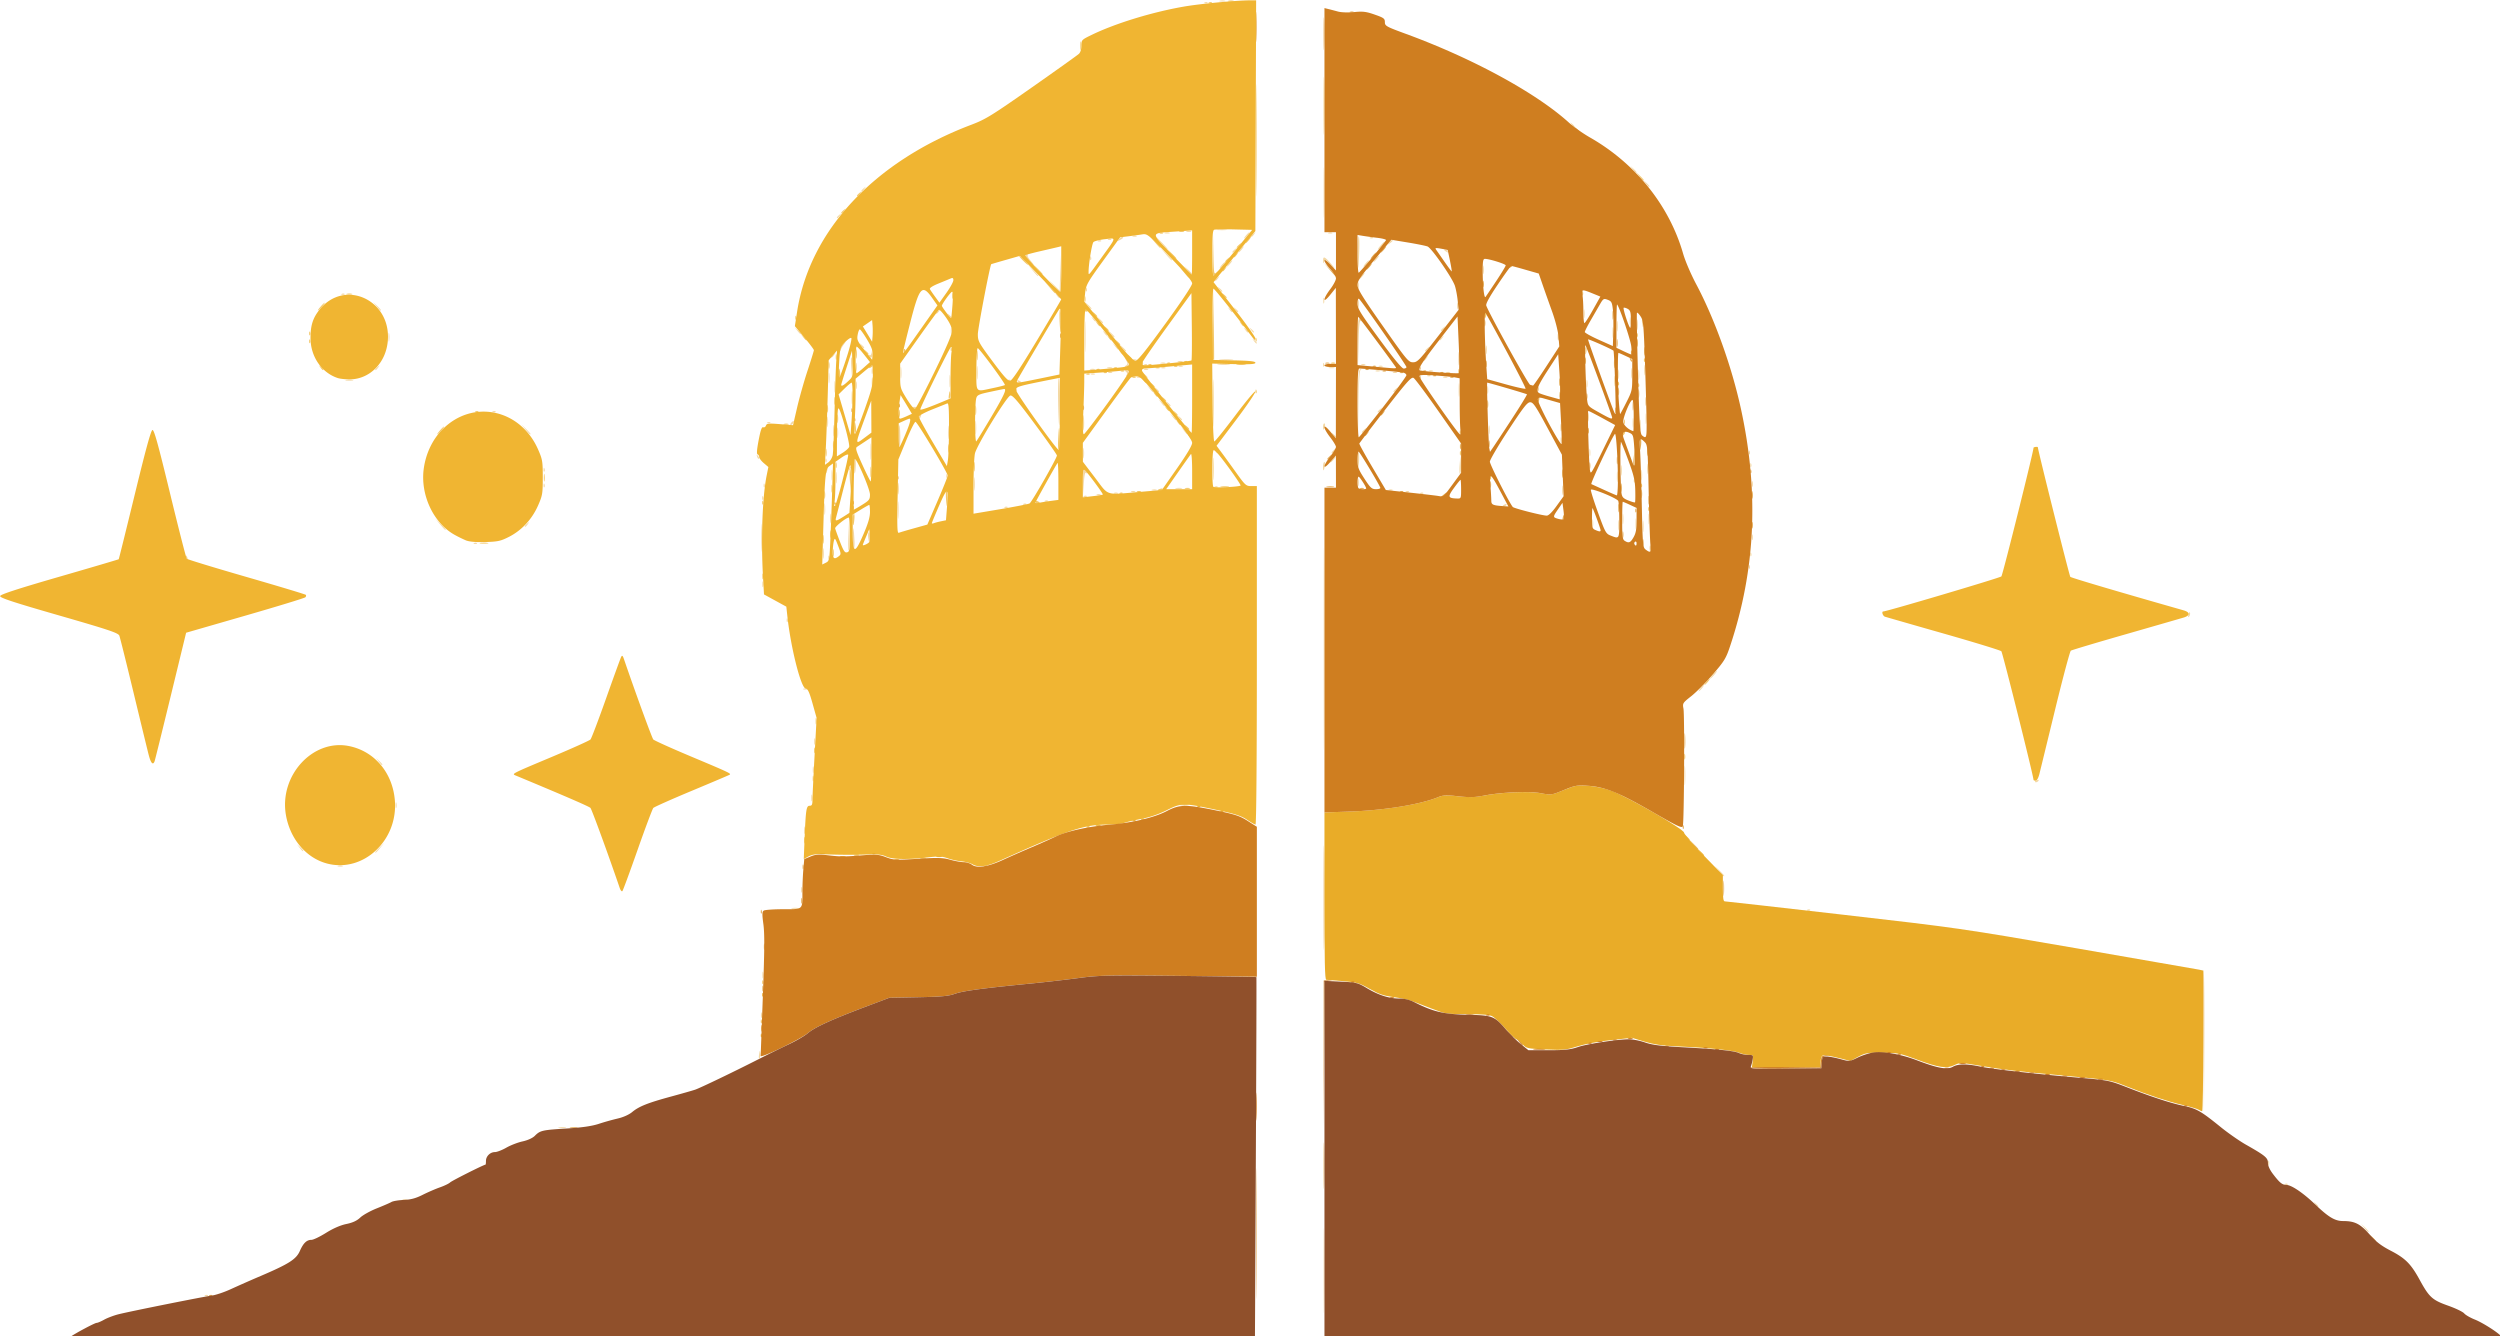 <svg xmlns="http://www.w3.org/2000/svg" width="111.802" height="59.755"><path d="M337.747 297.12c0-7.744.042-10.866.093-6.938s.05 10.264 0 14.08-.093.602-.093-7.142M88.9 302.181c.231-.092.507-.08.613.026.107.106-.082.182-.42.168-.372-.016-.448-.091-.193-.194M569.256 288.4l-.776-.88.88.776c.484.426.88.822.88.88 0 .25-.26.046-.984-.776m-10.897-4.8c-.398-.508-.387-.519.121-.12.308.24.56.493.56.56 0 .263-.263.093-.68-.44m-425.473-.942c.311-.08.743-.076.96.012s-.038.154-.566.148-.705-.079-.394-.16m418.734-3.197c.231-.092.507-.08.613.026.107.106-.082.182-.42.168-.372-.016-.448-.091-.193-.194m-3.73-4.261c0-.44.073-.62.162-.4s.089.58 0 .8-.161.04-.161-.4m-380.29-7.266a4.6 4.6 0 0 1 1.44 0c.396.076.072.139-.72.139s-1.116-.063-.72-.139m365.84-17.598c-.088-8.131-.05-14.675.083-14.54.134.133.206 6.786.16 14.783l-.083 14.541zm-321.318 2.714c.147-.889.192-.934.293-.293.066.416-.013.889-.174 1.05-.178.177-.224-.121-.119-.757m.42-8.09c.007-.528.079-.705.16-.394.08.311.076.743-.012.96s-.154-.038-.148-.566m.332-8.16c0-.616.066-.868.147-.56s.08.812 0 1.12-.147.056-.147-.56m232.506-13.339c.231-.092.507-.08.613.026.107.106-.082.182-.42.168-.372-.016-.448-.091-.193-.194m-225.94-.327a4.6 4.6 0 0 1 1.44 0c.396.076.072.139-.72.139s-1.116-.063-.72-.139m2.062-3.774c.007-.528.079-.705.16-.394.08.311.076.743-.012.96s-.154-.038-.148-.566m204.238-3.76-.94-1.04 1.04.94c.97.876 1.187 1.14.94 1.14-.055 0-.523-.468-1.04-1.04m-307.254-1.102c.311-.08.743-.076.96.012s-.038.154-.566.148-.705-.079-.394-.16m8.234-2.758c0-.055.468-.523 1.04-1.04l1.04-.94-.94 1.04c-.876.97-1.14 1.187-1.14.94m-16.83-.94-.61-.72.72.61c.677.572.866.83.61.83-.061 0-.385-.324-.72-.72m112.27-3.6c.005-.704.07-.954.146-.556.077.398.074.974-.006 1.28s-.142-.02-.139-.724zm115.594-36.96c0-18.392.039-25.916.086-16.72s.047 24.244 0 33.44-.086 1.672-.086-16.72m-206.492 31.84c.007-.528.079-.705.16-.394.08.311.076.743-.012.96s-.154-.038-.148-.566m92.492-1.44c0-.616.066-.868.147-.56s.08.812 0 1.12-.147.056-.147-.56M418.037 196c0-1.76.054-2.44.12-1.51.064.93.063 2.37-.003 3.2-.065.83-.118.07-.118-1.69zM496 197.314c0-.069.223-.211.497-.316.284-.11.413-.056.3.126-.187.304-.797.45-.797.19m-271.926-2.434c0-.616.066-.868.147-.56s.08.812 0 1.12-.147.056-.147-.56m-96.584-1.68-.61-.72.72.61c.677.572.866.83.61.83-.061 0-.385-.324-.72-.72m96.904-4.08c0-.616.066-.868.147-.56s.08.812 0 1.12-.147.056-.147-.56M421.6 178.24c.319-.352.651-.64.74-.64.087 0-.101.288-.42.64s-.651.64-.74.64c-.087 0 .101-.288.42-.64m-199.6.108c.22-.089.58-.089.8 0s.04.161-.4.161-.62-.072-.4-.16m202.32-2.828c.413-.44.824-.8.912-.8s-.179.36-.592.8-.824.8-.912.8.179-.36.592-.8m-206.055-11.227c.016-.372.091-.448.194-.193.092.231.08.507-.026.613-.106.107-.182-.082-.168-.42m311.889-1.119c.113-.432.258-.577.338-.338.077.231-.012.572-.198.758-.238.238-.28.113-.14-.42m-317.292-6.214c.007-.528.079-.705.16-.394.08.311.076.743-.012.96s-.154-.038-.148-.566m219.483-3.547c.016-.372.091-.448.194-.193.092.231.08.507-.026.613-.106.107-.182-.082-.168-.42m-206.01-2.693c0-.968.06-1.364.134-.88a7 7 0 0 1 0 1.76c-.073.484-.133.088-.133-.88m-141.708.939c-.116-.188-.142-.41-.059-.494.084-.084.238.07.342.341.217.564.032.663-.283.153m127.98-4.139c0-2.552.05-3.596.11-2.32.061 1.276.061 3.364 0 4.64-.06 1.276-.11.232-.11-2.32m14.938 3.973c.016-.372.091-.448.194-.193.092.231.08.507-.026.613-.106.107-.182-.082-.168-.42m205.12-.64c.016-.372.091-.448.194-.193.092.231.08.507-.026.613-.106.107-.182-.082-.168-.42m-200.667-3.748.158-3.265.095 3.011c.052 1.657-.02 3.126-.158 3.266-.14.14-.182-1.216-.095-3.012m1.01.175c.049-2.524.176-2.225.34.8.05.924-.016 1.68-.148 1.68s-.218-1.116-.192-2.48m-84.268 1.301c.231-.092.507-.08.613.026.107.106-.082.182-.42.168-.372-.016-.448-.091-.193-.194m87.67-1.075c-.079-.536-.023-1.048.123-1.139.147-.09.267.348.267.974 0 1.396-.197 1.479-.39.165m196.612-.146c.007-.528.079-.705.16-.394.08.311.076.743-.012.96s-.154-.038-.148-.566m-24.283-2.24c.002-1.056.062-1.45.133-.874.071.575.07 1.439-.003 1.92s-.131.01-.13-1.046zm-5.443-.16c0-.968.06-1.364.133-.88a7 7 0 0 1 0 1.76c-.073.484-.133.088-.133-.88m3.84-.32c0-.968.06-1.364.133-.88a7 7 0 0 1 0 1.76c-.073.484-.133.088-.133-.88m-266.033.08-1.103-1.2 1.2 1.103c.66.606 1.2 1.146 1.2 1.2 0 .244-.27.014-1.297-1.103m256.418-.24c.004-.704.069-.954.145-.556.077.398.074.974-.006 1.28s-.142-.02-.139-.724zM160 145.16c0-.067.252-.32.56-.56.508-.399.519-.388.12.12-.417.533-.68.703-.68.44m244.256-1.48c0-.968.06-1.364.133-.88a7 7 0 0 1 0 1.76c-.073.484-.133.088-.133-.88m5.76 0c0-.968.06-1.364.133-.88a7 7 0 0 1 0 1.76c-.073.484-.133.088-.133-.88m-182.084-.16c.002-.88.064-1.202.138-.716.073.487.071 1.207-.004 1.6-.076.394-.137-.004-.134-.884zm15.062-1.6c-.001-1.584.053-2.272.12-1.53.067.743.068 2.039.002 2.88-.066.842-.121.234-.122-1.35zm-16.335-.32c.002-1.056.062-1.45.133-.874.071.575.07 1.439-.003 1.92s-.131.01-.13-1.046zm40.161-.379c.231-.092.507-.08.613.026.107.106-.082.182-.42.168-.372-.016-.448-.091-.193-.194m110.78-.227c0-.069.223-.211.497-.316.284-.11.413-.056.3.126-.187.304-.797.45-.797.19m-106.62-.413c.231-.092.507-.08.613.026.107.106-.082.182-.42.168-.372-.016-.448-.091-.193-.194m4.8-.64c.231-.092.507-.08.613.026.107.106-.082.182-.42.168-.372-.016-.448-.091-.193-.194m-62.955-.608c.016-.372.091-.448.194-.193.092.231.08.507-.026.613-.106.107-.182-.082-.168-.42m71.595-.352c.231-.092.507-.08.613.026.107.106-.082.182-.42.168-.372-.016-.448-.091-.193-.194m106.392-1.221c.002-.88.064-1.202.138-.716.073.487.071 1.207-.004 1.6-.076.394-.137-.004-.134-.884zm-103.532.908c.22-.089.58-.089.8 0s.04.161-.4.161-.62-.072-.4-.16m-27.335-2.188c.001-1.232.06-1.697.129-1.033s.068 1.672-.003 2.24-.128.025-.126-1.207zm24.279-.44c-.056-2.349-.005-2.63.416-2.28.532.441.654.786.174.489-.18-.112-.351.768-.416 2.14l-.11 2.331zm6.896 2.308c.22-.089.58-.089.8 0s.04.161-.4.161-.62-.072-.4-.16m68.18-.007c.231-.092.507-.081.613.025.107.107-.082.182-.42.168-.372-.015-.448-.09-.193-.193m-64.34-.313c.22-.09.58-.09.8 0 .22.089.04.161-.4.161s-.62-.072-.4-.161m61.14-.007c.231-.093.507-.081.613.025.107.106-.082.182-.42.168-.372-.015-.448-.091-.193-.193m-56.494-.323c.311-.082.743-.076.96.011.217.088-.038.155-.566.148s-.705-.078-.394-.16m52.634.01c.22-.09.58-.09.8 0 .22.088.04.161-.4.161s-.62-.073-.4-.161m-47.356-.335c.398-.076.974-.073 1.28.006.306.08-.02.143-.724.14-.704-.005-.954-.07-.556-.146zm-140.699-.6c.016-.373.091-.449.194-.193.092.23.08.507-.026.613s-.182-.083-.168-.42m48.96 0c.016-.373.091-.449.194-.193.092.23.08.507-.026.613s-.182-.083-.168-.42m100.395.288c.231-.092.507-.081.613.025.107.107-.082.182-.42.168-.372-.015-.448-.09-.193-.193m31.82-.901c.005-.704.07-.955.146-.557.077.398.074.974-.006 1.28s-.142-.02-.139-.723zm87.662.32c.007-.528.079-.706.16-.394.08.31.076.743-.012.96s-.154-.039-.148-.566M229.22 135.2c.002-1.056.062-1.45.133-.874.071.575.07 1.439-.003 1.92s-.131.01-.13-1.046zm173.757-.16c0-.968.06-1.364.133-.88a7 7 0 0 1 0 1.76c-.073.484-.133.088-.133-.88m-174.72-.32c0-.968.06-1.364.133-.88a7 7 0 0 1 0 1.76c-.073.484-.133.088-.133-.88m178.49 1.093c.015-.372.09-.448.193-.193.092.231.08.507-.026.613-.106.107-.182-.082-.168-.42m1.67-1.093c0-.968.06-1.364.133-.88a7 7 0 0 1 0 1.76c-.073.484-.133.088-.133-.88m-154.63.133c.015-.372.09-.448.193-.193.092.231.08.507-.026.613-.106.107-.182-.082-.168-.42m150.15-1.093c0-.968.06-1.364.133-.88a7 7 0 0 1 0 1.76c-.073.484-.133.088-.133-.88m5.76-.32c0-.968.06-1.364.133-.88a7 7 0 0 1 0 1.76c-.073.484-.133.088-.133-.88m-41.7-.735.155-1.985.103 1.726c.056.949-.014 1.842-.156 1.985s-.188-.634-.103-1.726M226.88 133.94c0-.254.13-.542.29-.64.16-.1.215.108.123.46-.196.748-.413.842-.413.18m6.4-1.139c0-.939.102-1.605.227-1.48.229.229.148 2.805-.096 3.053-.072.074-.131-.634-.131-1.573m-69.095.773c.016-.372.091-.448.194-.193.092.231.08.507-.026.613-.106.107-.182-.082-.168-.42m67.996-.227c.12-.315.299-.493.397-.394s0 .356-.218.573c-.316.314-.353.277-.18-.179m105.419-.367c0-.43.118-.854.262-.943.144-.09.2.262.124.78-.168 1.145-.386 1.236-.386.163m7.68-1.459c0-.939.102-1.605.227-1.48.229.229.148 2.805-.096 3.053-.072.074-.131-.634-.131-1.573m87.385 1.093c.016-.372.091-.448.194-.193.092.231.08.507-.026.613-.106.107-.182-.082-.168-.42m-195.753-2.693c0-1.496.055-2.108.122-1.36a18 18 0 0 1 0 2.72c-.067.748-.122.136-.122-1.36m-10.007 1.733c.016-.372.091-.448.194-.193.092.231.08.507-.026.613-.106.107-.182-.082-.168-.42m112.775-.133c.319-.352.651-.64.74-.64.087 0-.101.288-.42.64s-.651.64-.74.64c-.087 0 .101-.288.42-.64m-55.424-1.28c0-.968.06-1.364.133-.88a7 7 0 0 1 0 1.76c-.073.484-.133.088-.133-.88m-72.555.734c-.174-.456-.137-.493.179-.18.218.218.317.476.218.574-.098.099-.277-.079-.397-.394m185.18-.894c.004-.704.069-.954.145-.556.077.398.074.974-.006 1.28s-.142-.02-.139-.724zm35.464-.027c.016-.372.091-.448.194-.193.092.231.08.507-.026.613-.106.107-.182-.082-.168-.42m-92.825.066c0-.066.252-.318.56-.56.508-.398.519-.387.12.121-.417.533-.68.703-.68.44m-96.32-3.399c0-1.29.063-2.283.14-2.206.236.235.3 4.113.073 4.34-.117.117-.213-.843-.213-2.134m147.262.8c.007-.528.079-.705.16-.394.08.311.076.743-.012.96s-.154-.038-.148-.566m-136.277-1.6c.001-1.232.06-1.697.129-1.033s.068 1.672-.003 2.24-.128.025-.126-1.207zm-24.65.16c0-.968.06-1.364.134-.88a7 7 0 0 1 0 1.76c-.073.484-.133.088-.133-.88m-.956-.48c.002-1.056.062-1.45.133-.874.071.575.07 1.439-.003 1.92s-.131.01-.13-1.046zm31.686-.64c.001-1.232.06-1.697.129-1.033s.068 1.672-.003 2.24-.128.025-.126-1.207zm79.534 1.52c-.398-.508-.387-.519.121-.12.533.417.703.68.44.68-.067 0-.32-.252-.56-.56m5.631-6.316c.008-6.02.08-7.04.49-7.07.264-.02.303.024.086.097-.291.099-.419 1.936-.49 7.071l-.096 6.938zm29.057 5.276c0-.792.063-1.116.139-.72a4.6 4.6 0 0 1 0 1.44c-.076.396-.139.072-.139-.72m-214.347-.08-.94-1.04 1.04.94c.572.517 1.04.985 1.04 1.04 0 .247-.264.03-1.14-.94m146.55.32-.61-.72.72.61c.396.335.72.659.72.72 0 .256-.258.067-.83-.61m39.55.28c0-.067.252-.32.56-.56.508-.399.519-.388.12.12-.417.533-.68.703-.68.44m61.856-1.48c0-.968.06-1.364.133-.88a7 7 0 0 1 0 1.76c-.073.484-.133.088-.133-.88m-180.8-.64c0-.968.06-1.364.133-.88a7 7 0 0 1 0 1.76c-.073.484-.133.088-.133-.88m110.304.96c0-.352.13-.64.29-.64s.215.288.123.64-.223.64-.29.64c-.068 0-.123-.288-.123-.64m68.892-.8c.002-.88.064-1.202.138-.716.073.487.071 1.207-.004 1.6-.076.394-.137-.004-.134-.884zm2.884-.8c0-.968.06-1.364.133-.88a7 7 0 0 1 0 1.76c-.073.484-.133.088-.133-.88m-190.109.832c.227-.246.463-.4.525-.341.19.18-.291.789-.624.789-.172 0-.128-.201.1-.448m59.389-4.352c-.053-2.64.012-4.8.144-4.8s.24 2.16.24 4.8-.065 4.8-.144 4.8c-.08 0-.187-2.16-.24-4.8m-64.636 4.261c.231-.092.507-.08.613.026.107.106-.082.182-.42.168-.372-.016-.448-.091-.193-.194m182.547-1.061c0-.792.063-1.116.139-.72a4.6 4.6 0 0 1 0 1.44c-.076.396-.139.072-.139-.72m-92.437-.08-.61-.72.72.61c.677.572.866.83.61.83-.061 0-.385-.324-.72-.72m1.43.16c-.399-.508-.388-.519.12-.12.533.417.703.68.44.68-.067 0-.32-.252-.56-.56m-57.88-.061c0-.166.142-.39.316-.497.182-.112.235.017.126.301-.213.555-.442.656-.442.196M152.9 121.7c.231-.092.507-.08.613.026.107.106-.082.182-.42.168-.372-.016-.448-.091-.193-.194m196.86.098c0-.066.252-.318.56-.56.508-.398.519-.387.12.121-.417.533-.68.703-.68.44m-103.478-.77c-.085-.139.112-.252.438-.252s.523.113.438.252a.58.58 0 0 1-.438.251.58.58 0 0 1-.438-.251m55.288-1.109-.61-.72.72.61c.396.335.72.659.72.72 0 .256-.258.067-.83-.61m1.43.16c-.399-.508-.388-.519.12-.12.308.24.56.493.56.56 0 .263-.263.093-.68-.44m64.785-2.8c.001-1.232.06-1.697.129-1.033s.068 1.672-.003 2.24-.128.025-.126-1.207zm22.357.96c.007-.528.079-.705.16-.394.08.311.076.743-.012.96s-.154-.038-.148-.566m-161.243-1.6c.002-1.056.062-1.45.133-.874.071.575.07 1.439-.003 1.92s-.131.01-.13-1.046zm145.262.64c.004-.704.069-.954.145-.556.077.398.074.974-.006 1.28s-.142-.02-.139-.724zm-75.151-.24-.61-.72.72.61c.396.335.72.659.72.72 0 .256-.258.067-.83-.61m1.43.16c-.399-.508-.388-.519.12-.12.533.417.703.68.44.68-.067 0-.32-.252-.56-.56m52.84.44c0-.067.252-.32.56-.56.508-.399.519-.388.12.12-.417.533-.68.703-.68.44m-119.6-1.32c.005-.704.07-.954.146-.556.077.398.074.974-.006 1.28s-.142-.02-.139-.724zm20.822-.8c0-1.144.059-1.612.13-1.04.07.572.07 1.508 0 2.08-.072.572-.13.104-.13-1.04m141.739.48c.004-.704.069-.954.145-.556.077.398.074.974-.006 1.28s-.142-.02-.139-.724zm6.095-.48c0-.968.06-1.364.133-.88a7 7 0 0 1 0 1.76c-.073.484-.133.088-.133-.88m-174.72-.64c0-.968.06-1.364.133-.88a7 7 0 0 1 0 1.76c-.073.484-.133.088-.133-.88m32.969-1.12c.001-1.232.06-1.697.129-1.033s.068 1.672-.003 2.24-.128.025-.126-1.207zm9.017 1.764c-.112-.182.017-.235.301-.126.555.213.656.442.196.442-.166 0-.39-.142-.497-.316m138.174-1.284c0-.968.06-1.364.133-.88a7 7 0 0 1 0 1.76c-.073.484-.133.088-.133-.88m-287.536 1.054a4.6 4.6 0 0 1 1.44 0c.396.076.072.139-.72.139s-1.116-.063-.72-.139m123.38-1.534c.001-1.056.06-1.45.132-.874.071.575.07 1.439-.003 1.92s-.131.01-.13-1.046zm23.84 1.541c.231-.092.507-.08.613.026.107.106-.082.182-.42.168-.372-.016-.448-.091-.193-.194m135.832-1.221c.002-.88.064-1.202.138-.716.073.487.071 1.207-.004 1.6-.076.394-.137-.004-.134-.884zm2.884-.16c0-.968.06-1.364.133-.88a7 7 0 0 1 0 1.76c-.073.484-.133.088-.133-.88m-109.936.748c.22-.089.58-.089.8 0s.04.161-.4.161-.62-.072-.4-.16m1.64-.348c-.399-.508-.388-.519.12-.12.533.417.703.68.44.68-.067 0-.32-.252-.56-.56m66.52.348c.22-.089.58-.089.8 0s.04.161-.4.161-.62-.072-.4-.16m44.656-1.388c0-.968.06-1.364.133-.88a7 7 0 0 1 0 1.76c-.073.484-.133.088-.133-.88m-176.42-.705c-.086-1.18-.04-2.03.101-1.887s.212 1.108.156 2.145l-.101 1.887zm61.276 1.679c.145-.236.066-.522-.191-.685-.349-.22-.324-.28.119-.284.628-.005.76.793.19 1.146-.24.148-.282.086-.118-.177m66.988.087c.231-.092.507-.08.613.026.107.106-.082.182-.42.168-.372-.016-.448-.091-.193-.194m-123.718-.901c.007-.528.079-.705.16-.394.08.311.076.743-.012.96s-.154-.038-.148-.566m48.818.588c.22-.089.58-.089.8 0s.04.161-.4.161-.62-.072-.4-.16m-52.313-1.388c0-.792.063-1.116.139-.72a4.6 4.6 0 0 1 0 1.44c-.076.396-.139.072-.139-.72m56.153 1.068c.22-.089.58-.089.8 0s.04.161-.4.161-.62-.072-.4-.16m63.36 0c.22-.089.58-.089.8 0s.04.161-.4.161-.62-.072-.4-.16m11.84 0c.22-.089.58-.089.8 0s.04.161-.4.161-.62-.072-.4-.16m-15.68-.32c.22-.089.58-.089.8 0s.04.161-.4.161-.62-.072-.4-.16m11.84 0c.22-.089.58-.089.8 0s.04.161-.4.161-.62-.072-.4-.16m-234.48-.229c0-.066.252-.318.56-.56.508-.398.519-.387.12.121-.417.533-.68.703-.68.44m159.126-.1c.311-.082.743-.077.96.011s-.038.154-.566.148-.705-.079-.394-.16m11.994.01c.22-.09.58-.09.8 0 .22.088.04.16-.4.16s-.62-.072-.4-.16m-8.154-.33c.311-.082.743-.076.96.011.217.088-.038.154-.566.148s-.705-.078-.394-.16m11.994.01c.22-.09.58-.09.8 0 .22.088.04.16-.4.16s-.62-.072-.4-.16m37.28-.01c.308-.08.812-.08 1.12 0s.056.147-.56.147-.868-.066-.56-.147m-45.2-.414c.411-.262.418-.41.044-1.035-.412-.69-.405-.7.124-.195.597.572.446 1.548-.238 1.54-.286-.003-.265-.097.07-.31m11.76.103c.22-.089.58-.089.8 0s.04.161-.4.161-.62-.072-.4-.16m32.105-.295c.016-.372.091-.448.194-.193.092.231.08.507-.026.613-.106.107-.182-.082-.168-.42m12.375.295c.22-.089.58-.089.8 0s.04.161-.4.161-.62-.072-.4-.16m-52.14-.327c.231-.092.507-.08.613.026.107.106-.082.182-.42.168-.372-.016-.448-.091-.193-.194m16.46-.014c.66-.07 1.74-.07 2.4 0 .66.069.12.125-1.2.125s-1.86-.056-1.2-.125m31.84.021c.22-.089.58-.089.8 0s.04.161-.4.161-.62-.072-.4-.16m-44.634-.33c.311-.08.743-.076.96.012s-.038.154-.566.148-.705-.079-.394-.16m43.824-4.338c-.065-4.38.113-5.398.76-4.35.14.225.089.282-.132.146-.26-.16-.388 1.06-.459 4.35l-.098 4.574zm-39.984 4.018c.311-.08.743-.076.96.012s-.038.154-.566.148-.705-.079-.394-.16M284.61 106.4c0-2.816.049-3.925.108-2.465.06 1.46.06 3.765 0 5.12-.06 1.356-.109.161-.108-2.655m10.67 4.748c.22-.089.58-.089.8 0s.04.161-.4.161-.62-.072-.4-.16m19.528-.023c.753-.067 1.905-.066 2.56.002.656.07.04.124-1.368.123-1.408 0-1.944-.057-1.192-.125zm45.192.114c0-.066.252-.318.56-.56.508-.398.519-.387.12.121-.417.533-.68.703-.68.44m-131.84-.64c0-.066.252-.318.56-.56.508-.398.519-.387.12.121-.417.533-.68.703-.68.44m8.45-.248c-.137-.221-.089-.283.119-.155.21.13.4-.137.481-.67.126-.831.137-.822.182.154.048 1.035-.348 1.374-.783.67m137.237-1.231c0-.792.063-1.116.139-.72a4.6 4.6 0 0 1 0 1.44c-.076.396-.139.072-.139-.72m21.993.141c0-.45.13-.738.29-.64.16.099.215.467.123.82-.23.88-.413.8-.413-.18m-165.735-.171c-.014-.281.299-.785.695-1.12.714-.605.716-.605.202.03-.285.352-.598.856-.695 1.12-.15.407-.18.403-.202-.03m62.825-.37-.61-.72.72.61c.396.335.72.659.72.72 0 .256-.258.067-.83-.61m67.39.6c0-.067.252-.32.56-.56.508-.399.519-.388.12.12-.417.533-.68.703-.68.44m-68.99-.92-.61-.72.72.61c.677.572.866.83.61.83-.061 0-.385-.324-.72-.72m-56.49-.16c-.399-.508-.388-.519.12-.12.533.417.703.68.44.68-.067 0-.32-.252-.56-.56m-105.153-1.68c0-.792.063-1.116.139-.72a4.6 4.6 0 0 1 0 1.44c-.076.396-.139.072-.139-.72m192.512.72c-.398-.508-.387-.519.121-.12.533.417.703.68.44.68-.067 0-.32-.252-.56-.56m41.321-.2c0-.067.252-.32.56-.56.508-.399.519-.388.12.12-.417.533-.68.703-.68.44m38.496-1.48c0-.968.06-1.364.133-.88a7 7 0 0 1 0 1.76c-.073.484-.133.088-.133-.88m-111.646.24-.61-.72.72.61c.396.335.72.659.72.72 0 .256-.258.067-.83-.61m-35.576-.56c0-.616.066-.868.147-.56s.08.812 0 1.12-.147.056-.147-.56m34.125.4c-.398-.508-.387-.519.121-.12.533.417.703.68.44.68-.067 0-.32-.252-.56-.56m-68.31-.48-.609-.72.72.61c.396.335.72.659.72.72 0 .256-.258.067-.83-.61m182.367-.88c0-.968.06-1.364.133-.88a7 7 0 0 1 0 1.76c-.073.484-.133.088-.133-.88m-82.697.72c-.398-.508-.387-.519.121-.12.308.24.56.493.56.56 0 .263-.263.093-.68-.44m1.28 0c-.398-.508-.387-.519.121-.12.533.417.703.68.44.68-.067 0-.32-.252-.56-.56m85.897-1.04c0-.968.06-1.364.133-.88a7 7 0 0 1 0 1.76c-.073.484-.133.088-.133-.88m-43.616 1.16c0-.067.252-.32.56-.56.508-.399.519-.388.12.12-.417.533-.68.703-.68.44m44.762-1.41c-.105-.636-.059-.934.119-.757.161.161.24.634.174 1.05-.1.64-.146.596-.293-.293m-2.761-.55c.004-.704.069-.954.145-.556.077.398.074.974-.006 1.28s-.142-.02-.139-.724zm-118.031-.24-.61-.72.72.61c.677.572.866.83.61.83-.061 0-.385-.324-.72-.72m-1.45-.16c-.399-.508-.388-.519.12-.12.308.24.56.493.56.56 0 .263-.263.093-.68-.44m109.247-1.04c0-.792.063-1.116.139-.72a4.6 4.6 0 0 1 0 1.44c-.076.396-.139.072-.139-.72m-141.248.4c-.398-.508-.387-.519.121-.12.308.24.56.493.56.56 0 .263-.263.093-.68-.44m-2.839-.52c0-.067.252-.32.56-.56.508-.399.519-.388.12.12-.417.533-.68.703-.68.44m65.24-.76c-.399-.508-.388-.519.12-.12.308.24.56.493.56.56 0 .263-.263.093-.68-.44m1.28 0c-.399-.508-.388-.519.12-.12.533.417.703.68.44.68-.067 0-.32-.252-.56-.56m-191.024-.64-.776-.88.88.776c.822.725 1.027.984.776.984-.058 0-.454-.396-.88-.88m240.418-.08c0-.616.066-.868.147-.56s.08.812 0 1.12-.147.056-.147-.56m-82.184-.08-.61-.72.72.61c.396.335.72.659.72.72 0 .256-.258.067-.83-.61m60.11-.4c.005-.704.07-.954.146-.556.077.398.074.974-.006 1.28s-.142-.02-.139-.724zm-7.698-.64c.007-.528.079-.705.16-.394.08.311.076.743-.012.96s-.154-.038-.148-.566M278.36 98c-.398-.508-.387-.519.121-.12.308.24.56.493.56.56 0 .263-.263.093-.68-.44M119.3 97.701c.231-.092.507-.08.613.026.107.106-.082.182-.42.168-.372-.016-.448-.091-.193-.194m158.443-1.621-1.103-1.2 1.189 1.092 1.19 1.092.102-3.652.102-3.652.069 3.76c.037 2.068-.048 3.76-.19 3.76-.14 0-.753-.54-1.36-1.2m7.082.693c.016-.372.091-.448.194-.193.092.231.08.507-.026.613-.106.107-.182-.082-.168-.42m29.694-.053c-.398-.508-.387-.519.121-.12.533.417.703.68.44.68-.067 0-.32-.252-.56-.56m30.835-.72c0-.616.066-.868.147-.56s.08.812 0 1.12-.147.056-.147-.56M313.6 94.92c0-.067.252-.32.56-.56.508-.399.519-.388.12.12-.417.533-.68.703-.68.44m32.48-.84c.319-.352.651-.64.74-.64.087 0-.101.288-.42.64s-.651.64-.74.64c-.087 0 .101-.288.42-.64m-73.137-1.2-1.103-1.2 1.2 1.103c.66.606 1.2 1.146 1.2 1.2 0 .244-.27.014-1.297-1.103m100.264-.08c0-.792.063-1.116.139-.72a4.6 4.6 0 0 1 0 1.44c-.076.396-.139.072-.139-.72m-65.711.08-.776-.88.88.776c.484.426.88.822.88.88 0 .25-.26.046-.984-.776m37.84-3.021c-.03-2.058.052-3.808.184-3.89s.201 1.025.154 2.46c-.156 4.705-.281 5.236-.338 1.43M315.04 91.84c.319-.352.651-.64.74-.64.087 0-.101.288-.42.64s-.651.64-.74.64c-.087 0 .101-.288.42-.64m23.988-.332c-.83-.867-.956-.91-1.157-.4-.193.487-.23.465-.249-.148-.03-.992.313-.905 1.578.4.597.616 1.012 1.12.923 1.12-.09 0-.582-.437-1.095-.972m-22.388.012c.319-.352.651-.64.74-.64.087 0-.101.288-.42.64s-.651.64-.74.64c-.087 0 .101-.288.42-.64m30.4 0c.319-.352.651-.64.74-.64.087 0-.101.288-.42.64s-.651.64-.74.64c-.087 0 .101-.288.42-.64m-74.82-.578c-.934-.974-1.067-1.342-.487-1.342.206 0 .276.098.156.218s.171.624.646 1.12c.476.496.793.902.705.902s-.547-.404-1.02-.898m77.06-.382c.319-.352.651-.64.74-.64.087 0-.101.288-.42.64s-.651.64-.74.64c-.087 0 .101-.288.42-.64m-63.495-.187c.016-.372.091-.448.194-.193.092.231.08.507-.026.613-.106.107-.182-.082-.168-.42m16.76-.853-1.265-1.36 1.36 1.265c.748.696 1.36 1.308 1.36 1.36 0 .242-.279 0-1.455-1.265m14.895-.36c0-.067.252-.32.56-.56.508-.399.519-.388.12.12-.417.533-.68.703-.68.44m1.76-.52c.319-.352.651-.64.74-.64.087 0-.101.288-.42.64s-.651.64-.74.64c-.087 0 .101-.288.42-.64m45.6.32c-.288-.186-.328-.312-.099-.315.21-.003.47.139.579.315.246.397.135.397-.48 0m-63.532-2-1.588-1.68 1.68 1.588c1.561 1.476 1.827 1.772 1.588 1.772-.05 0-.807-.756-1.68-1.68m49.132.88c.413-.44.824-.8.912-.8s-.179.36-.592.8-.824.8-.912.8.179-.36.592-.8m1.992-.665c.304-.317.622-.508.706-.424s-.165.344-.553.577c-.674.405-.68.398-.153-.153m-64.772-.354c.231-.092.507-.08.613.026.107.106-.082.182-.42.168-.372-.016-.448-.091-.193-.194m4.596-.294c.287-.287.675-.469.862-.404.188.064-.047.299-.521.521-.797.374-.823.365-.341-.117m-2.356-.026c.231-.092.507-.08.613.026.107.106-.082.182-.42.168-.372-.016-.448-.091-.193-.194m30.62-.741c.319-.352.651-.64.74-.64.087 0-.101.288-.42.64s-.651.64-.74.64c-.087 0 .101-.288.42-.64m27.62.421c.231-.092.507-.08.613.026.107.106-.082.182-.42.168-.372-.016-.448-.091-.193-.194m-52.82-.313c.22-.089.58-.089.8 0s.04.161-.4.161-.62-.072-.4-.16m26.32.091c0-.066.252-.318.56-.56.508-.398.519-.387.12.121-.417.533-.68.703-.68.44m-19.114-.74c.311-.082.743-.077.96.011s-.038.154-.566.148-.705-.079-.394-.16m36.314.009c.22-.089.58-.089.8 0s.04.161-.4.161-.62-.072-.4-.161m-31.514-.33c.311-.08.743-.076.96.012s-.038.154-.566.148-.705-.079-.394-.16m30.453-7.938c0-4.576.046-6.404.1-4.061s.055 6.086 0 8.32-.1.317-.1-4.259m-23.573 7.608c.575-.071 1.439-.07 1.92.003s.01.132-1.046.13-1.45-.062-.874-.133M229.44 82.12c0-.066.252-.318.56-.56.508-.398.519-.387.12.121-.417.533-.68.703-.68.44m5.44-5.44c0-.066.252-.318.56-.56.508-.398.519-.387.12.121-.417.533-.68.703-.68.44m174.53-1.559-.61-.72.72.61c.677.572.866.83.61.83-.061 0-.385-.324-.72-.72m-2.88-2.88-.61-.72.72.61c.677.572.866.83.61.83-.061 0-.385-.324-.72-.72m-13.61-9.12c-.399-.508-.388-.519.12-.12.533.417.703.68.44.68-.067 0-.32-.252-.56-.56M311.3 38.181c.231-.092.507-.08.613.026.107.106-.082.182-.42.168-.372-.016-.448-.091-.193-.194m3.34-.322c.308-.08.812-.08 1.12 0s.056.147-.56.147-.868-.066-.56-.147" style="fill:#f3d7a2" transform="matrix(.201 0 0 .219 -8.691 -8.256)"/><path d="M212.505 246.213c.016-.372.091-.448.194-.193.092.231.08.507-.026.613-.106.107-.182-.082-.168-.42m.32-8c.016-.372.091-.448.194-.193.092.231.08.507-.026.613-.106.107-.182-.082-.168-.42m9.33-28.933c0-.616.065-.868.146-.56s.08.812 0 1.12-.147.056-.147-.56m196.215-.72-.61-.72.72.61c.677.572.866.83.61.83-.061 0-.385-.324-.72-.72m-194.308-11.92c.007-.528.079-.705.16-.394.08.311.076.743-.012.96s-.154-.038-.148-.566m193.92-4.48c.007-.528.079-.705.16-.394.08.311.076.743-.012.96s-.154-.038-.148-.566m-193.6-1.28c.007-.528.079-.705.16-.394.08.311.076.743-.012.96s-.154-.038-.148-.566m.332-5.92c0-.616.066-.868.147-.56s.08.812 0 1.12-.147.056-.147-.56m198.166-8c.319-.352.651-.64.74-.64.087 0-.101.288-.42.64s-.651.64-.74.64c-.087 0 .101-.288.42-.64m-210.018-21.6c.007-.528.079-.705.16-.394.08.311.076.743-.012.96s-.154-.038-.148-.566m15.699-4.8c.004-.704.069-.954.145-.556.077.398.074.974-.006 1.28s-.142-.02-.139-.724zm-2.234-2.72c0-.792.063-1.116.139-.72a4.6 4.6 0 0 1 0 1.44c-.076.396-.139.072-.139-.72m-76.163.73c.487-.073 1.207-.071 1.6.004.394.076-.004.137-.884.134-.88-.002-1.202-.064-.716-.138zm77.757-1.85c.004-.704.069-.954.145-.556.077.398.074.974-.006 1.28s-.142-.02-.139-.724zm5.039-2.861c0-.606.11-1.17.246-1.253.135-.084.192.412.126 1.1-.147 1.548-.372 1.64-.372.153m176.985-2.286c.016-.372.091-.448.194-.193.092.231.08.507-.026.613-.106.107-.182-.082-.168-.42m-176.96-.32c.016-.372.091-.448.194-.193.092.231.08.507-.026.613-.106.107-.182-.082-.168-.42m20.726-1.764c-.061-.896-.027-1.682.075-1.745s.217.67.256 1.63c.09 2.206-.183 2.3-.331.115m-40.886.804c.016-.372.091-.448.194-.193.092.231.08.507-.026.613-.106.107-.182-.082-.168-.42m15.975.168c0-.186.144-.25.32-.141s.32.261.32.339c0 .077-.144.141-.32.141s-.32-.153-.32-.339m44.8-.291c0-.17.216-.227.48-.126s.48.241.48.31c0 .07-.216.126-.48.126s-.48-.14-.48-.31m-46.96-1.45c.005-.704.07-.954.146-.556.077.398.074.974-.006 1.28s-.142-.02-.139-.724zm16.34-1.28c.001-1.056.06-1.45.132-.874.071.575.07 1.439-.003 1.92s-.131.01-.13-1.046zm-14.74 0c.005-.704.07-.954.146-.556.077.398.074.974-.006 1.28s-.142-.02-.139-.724zm64.18.901c.231-.092.507-.08.613.026.107.106-.082.182-.42.168-.372-.016-.448-.091-.193-.194m3.82-.313c.22-.089.58-.089.8 0s.04.161-.4.161-.62-.072-.4-.16m-63.923-2.414c-.086-1.356-.042-2.35.099-2.208.14.142.21 1.251.156 2.466l-.099 2.208zm68.483 2.183c0-.067.288-.198.64-.29s.56-.037.462.123c-.173.279-1.102.42-1.102.167m6.166-.419c.311-.08.743-.076.96.012s-.038.154-.566.148-.705-.079-.394-.16m7.998-.328c.487-.073 1.207-.071 1.6.004.394.076-.004.137-.884.134-.88-.002-1.202-.064-.716-.138zm93.381-.277c.016-.372.091-.448.194-.193.092.231.08.507-.026.613-.106.107-.182-.082-.168-.42m-95.264-3.333c0-2.024.052-2.852.115-1.84a36 36 0 0 1 0 3.68c-.063 1.012-.115.184-.115-1.84m-148.84 1.76c.004-.704.069-.954.145-.556.077.398.074.974-.006 1.28s-.142-.02-.139-.724zm72.655-1.12c0-.968.06-1.364.133-.88a7 7 0 0 1 0 1.76c-.073.484-.133.088-.133-.88m137.85 1.093c.015-.372.09-.448.193-.193.092.231.08.507-.026.613-.106.107-.182-.082-.168-.42m-114.814-2.213c.002-.88.064-1.202.138-.716.073.487.071 1.207-.004 1.6-.076.394-.137-.004-.134-.884zm-30.75-.32c.007-.528.079-.705.16-.394.08.311.076.743-.012.96s-.154-.038-.148-.566m-2.221-2.56c.004-.704.069-.954.145-.556.077.398.074.974-.006 1.28s-.142-.02-.139-.724zm141.09.16c0-.44.072-.62.16-.4.09.22.09.58 0 .8-.088.22-.16.04-.16-.4m-113.884-.96c0-.792.063-1.116.139-.72a4.6 4.6 0 0 1 0 1.44c-.076.396-.139.072-.139-.72m59.392.4c-.398-.508-.387-.519.121-.12.533.417.703.68.44.68-.067 0-.32-.252-.56-.56m-84.998-1.2c.004-.704.069-.954.145-.556.077.398.074.974-.006 1.28s-.142-.02-.139-.724zm50.09-.72c.157-3.21.292-3.525.341-.8.026 1.452-.06 2.64-.192 2.64s-.2-.827-.15-1.84m34.447-7.76c0-4.312.046-6.076.101-3.92s.055 5.684 0 7.84-.1.392-.1-3.92m-5.299 6.8c-.398-.508-.387-.519.121-.12.533.417.703.68.44.68-.067 0-.32-.252-.56-.56m96.542-.494c.12-.315.299-.493.397-.394s0 .356-.218.573c-.316.314-.353.277-.18-.179M141.12 125.6c.413-.44.824-.8.912-.8s-.179.36-.592.8-.824.8-.912.8.179-.36.592-.8m143.15-1.6c0-1.408.057-1.944.125-1.192.067.753.066 1.905-.002 2.56-.07.656-.124.04-.123-1.368zm-50.99.96c0-.616.056-1.12.125-1.12s.184.504.256 1.12.015 1.12-.125 1.12-.256-.504-.256-1.12m73.88-.08c-.399-.508-.388-.519.12-.12.533.417.703.68.44.68-.067 0-.32-.252-.56-.56m-89.474-.622c.311-.08.743-.076.96.012s-.038.154-.566.148-.705-.079-.394-.16m11.841-1.058c0-.792.063-1.116.139-.72a4.6 4.6 0 0 1 0 1.44c-.076.396-.139.072-.139-.72m75.712.72c-.398-.508-.387-.519.121-.12.533.417.703.68.44.68-.067 0-.32-.252-.56-.56m99.292-.08c0-.44.072-.62.16-.4.09.22.09.58 0 .8-.088.22-.16.04-.16-.4m-161.25-1.76c.004-.704.069-.954.145-.556.077.398.074.974-.006 1.28s-.142-.02-.139-.724zm16.97-.64c.003-.88.065-1.202.139-.716.073.487.071 1.207-.004 1.6-.076.394-.137-.004-.134-.884zm44.348.56c-.398-.508-.387-.519.121-.12.533.417.703.68.44.68-.067 0-.32-.252-.56-.56m-77.318-.88c.004-.704.069-.954.145-.556.077.398.074.974-.006 1.28s-.142-.02-.139-.724zm-78.221.581c.231-.092.507-.08.613.026.107.106-.082.182-.42.168-.372-.016-.448-.091-.193-.194m153.62-.661c-.399-.508-.388-.519.12-.12.308.24.56.493.56.56 0 .263-.263.093-.68-.44m-69.935-2.16c.001-1.232.06-1.697.129-1.033s.068 1.672-.003 2.24-.128.025-.126-1.207zm-3.864.64c.004-.704.069-.954.145-.556.077.398.074.974-.006 1.28s-.142-.02-.139-.724zm73.158-.4c-.398-.508-.387-.519.121-.12.533.417.703.68.44.68-.067 0-.32-.252-.56-.56m-47.677-.79c.147-.889.192-.934.293-.293.066.416-.013.889-.174 1.05-.177.177-.224-.121-.119-.757m45.757-.17c-.398-.508-.387-.519.121-.12.533.417.703.68.44.68-.067 0-.32-.252-.56-.56m22.466-.587c.016-.372.091-.448.194-.193.092.231.08.507-.026.613-.106.107-.182-.082-.168-.42m-85.373-1.893c.002-.88.064-1.202.138-.716.073.487.071 1.207-.004 1.6-.076.394-.137-.004-.134-.884zm62.267.56c-.398-.508-.387-.519.121-.12.533.417.703.68.44.68-.067 0-.32-.252-.56-.56m108.226.053c.016-.372.091-.448.194-.193.092.231.08.507-.026.613-.106.107-.182-.082-.168-.42m-4.48-.32c.016-.372.091-.448.194-.193.092.231.08.507-.026.613-.106.107-.182-.082-.168-.42m-105.666-.693c-.398-.508-.387-.519.121-.12.533.417.703.68.44.68-.067 0-.32-.252-.56-.56m-67.799-1.341c0-.538.055-.979.123-.979.271 0 .412 1.627.154 1.787-.152.094-.277-.27-.277-.808m65.54.722c.231-.092.507-.08.613.026.107.106-.082.182-.42.168-.372-.016-.448-.091-.193-.194m-10.24-.64c.231-.092.507-.08.613.026.107.106-.082.182-.42.168-.372-.016-.448-.091-.193-.194m3.84-.32c.231-.092.507-.08.613.026.107.106-.082.182-.42.168-.372-.016-.448-.091-.193-.194m78.805-.288c.016-.372.091-.448.194-.193.092.231.08.507-.026.613-.106.107-.182-.082-.168-.42m-74.965-.032c.231-.092.507-.08.613.026.107.106-.082.182-.42.168-.372-.016-.448-.091-.193-.194m-178.22-.661c-.399-.508-.388-.519.12-.12.533.417.703.68.44.68-.067 0-.32-.252-.56-.56m113.074-.4c0-.616.066-.868.147-.56s.08.812 0 1.12-.147.056-.147-.56m59.706.741c.231-.092.507-.08.613.026.107.106-.082.182-.42.168-.372-.016-.448-.091-.193-.194m-50.585-.46c.217-.22.475-.318.573-.22.099.1-.079.278-.394.398-.456.174-.493.137-.18-.179m54.425.14c.231-.092.507-.08.613.026.107.106-.082.182-.42.168-.372-.016-.448-.091-.193-.194m9.26.007c.22-.088.58-.088.8 0 .22.09.04.162-.4.162s-.62-.073-.4-.162m4.18-.326c.231-.093.507-.081.613.025.107.106-.082.182-.42.168-.372-.015-.448-.091-.193-.193m-7.275-.608c.016-.373.091-.449.194-.194.092.231.08.507-.026.614s-.182-.083-.168-.42m1.515.288c.231-.093.507-.081.613.025.107.106-.082.182-.42.168-.372-.015-.448-.091-.193-.193m19.66-.01a7 7 0 0 1 1.76 0c.484.072.088.132-.88.132s-1.364-.06-.88-.133m-15.5-.31c.231-.093.507-.081.613.025.107.106-.082.182-.42.168-.372-.015-.448-.091-.193-.193m36.46.007c.22-.09.58-.09.8 0 .22.089.04.161-.4.161s-.62-.072-.4-.161m-78.868-1.549c.002-.88.064-1.202.138-.716.073.487.071 1.207-.004 1.6-.076.394-.137-.004-.134-.884zm46.248 1.221c.231-.092.507-.08.613.026.107.106-.082.182-.42.168-.372-.016-.448-.091-.193-.194m102.165-.288c.016-.372.091-.448.194-.193.092.231.08.507-.026.613-.106.107-.182-.082-.168-.42m-179.803-.613c.007-.528.079-.705.16-.394.08.311.076.743-.012.96s-.154-.038-.148-.566m4.51-.64c.002-.88.064-1.202.138-.716.073.487.071 1.207-.004 1.6-.076.394-.137-.004-.134-.884zm79.412 1.032c-.086-.224-.118-3.572-.07-7.44l.087-7.032.16 7.44c.087 4.092.119 7.44.069 7.44s-.16-.183-.246-.408m-18.745-.472c-.398-.508-.387-.519.121-.12.308.24.56.493.56.56 0 .263-.263.093-.68-.44m-58.56-.96c-.398-.508-.387-.519.121-.12.533.417.703.68.44.68-.067 0-.32-.252-.56-.56m56.64 0c-.398-.508-.387-.519.121-.12.533.417.703.68.44.68-.067 0-.32-.252-.56-.56m-48.172-.226c0-.256.122-.39.272-.298s.189.302.087.466c-.258.419-.36.372-.36-.168m10.478-.36c.016-.373.091-.45.194-.194.092.231.08.507-.026.613-.106.107-.182-.082-.168-.42M291.8 107.6c-.398-.508-.387-.519.121-.12.533.417.703.68.44.68-.067 0-.32-.252-.56-.56m-179.774-.267c.016-.372.091-.448.194-.193.092.231.08.507-.026.613-.106.107-.182-.082-.168-.42m210.56-.32c.016-.372.091-.448.194-.193.092.231.08.507-.026.613-.106.107-.182-.082-.168-.42m-100.695-.533-.61-.72.72.61c.396.335.72.659.72.72 0 .256-.258.067-.83-.61m67.99.16c-.399-.508-.388-.519.12-.12.533.417.703.68.44.68-.067 0-.32-.252-.56-.56m117.505-.587c.016-.372.091-.448.194-.193.092.231.08.507-.026.613-.106.107-.182-.082-.168-.42m-295.36-.32c.016-.372.091-.448.194-.193.092.231.08.507-.026.613-.106.107-.182-.082-.168-.42m166.96-2.534c-.058-1.32.003-2.4.135-2.4s.24 1.081.24 2.401-.06 2.4-.135 2.4c-.074 0-.182-1.08-.24-2.4m10.254 1.521c-.398-.508-.387-.519.121-.12.533.417.703.68.44.68-.067 0-.32-.252-.56-.56m-1.92-.96c-.398-.508-.387-.519.121-.12.533.417.703.68.44.68-.067 0-.32-.252-.56-.56m32 0c-.398-.508-.387-.519.121-.12.533.417.703.68.44.68-.067 0-.32-.252-.56-.56m-99.134-1.227c.016-.372.091-.448.194-.193.092.231.08.507-.026.613-.106.107-.182-.082-.168-.42m153.341-.43c.026-.34.155-.552.286-.47.132.08.159.359.06.617-.25.652-.401.587-.346-.148m-86.847-.263c-.398-.508-.387-.519.121-.12.308.24.56.493.56.56 0 .263-.263.093-.68-.44m-2.199-.773c0-.147.135-.267.301-.267s.375.12.466.267c.09.146-.045.266-.301.266s-.466-.12-.466-.266m-169.92-.747c.413-.44.824-.8.912-.8s-.179.36-.592.8-.824.8-.912.8.179-.36.592-.8m169.982-1.6c.007-.528.079-.705.16-.394.08.311.076.743-.012.96s-.154-.038-.148-.566m-29.44-.64c.007-.528.079-.705.16-.394.08.311.076.743-.012.96s-.154-.038-.148-.566M315.48 98c-.398-.508-.387-.519.121-.12.308.24.56.493.56.56 0 .263-.263.093-.68-.44M120.4 97.7c.308-.081.812-.081 1.12 0 .308.08.056.146-.56.146s-.868-.066-.56-.147m156.383-1.3-1.103-1.2 1.2 1.103c.66.606 1.2 1.146 1.2 1.2 0 .244-.27.014-1.297-1.103m29.917-3.04-.94-1.04 1.04.94c.572.517 1.04.985 1.04 1.04 0 .247-.264.03-1.14-.94m6.33-4 .071-4.72.098 4.592c.092 4.29.135 4.563.65 4.16.497-.39.508-.378.112.128-.242.308-.566.56-.72.56s-.25-2.124-.21-4.72m-38.97 3.36-.94-1.04 1.04.94c.572.517 1.04.985 1.04 1.04 0 .247-.264.03-1.14-.94m41.14.28c0-.067.252-.32.56-.56.508-.399.519-.388.12.12-.417.533-.68.703-.68.44m-44.405-2.13c-.575-.522-.926-.95-.78-.95s.68.432 1.185.96c1.176 1.228.949 1.222-.405-.01m45.045.21c0-.067.252-.32.56-.56.508-.399.519-.388.12.12-.417.533-.68.703-.68.44m-12.02-1.56-.94-1.04 1.04.94c.572.517 1.04.985 1.04 1.04 0 .247-.264.03-1.14-.94m13.94.6c0-.067.252-.32.56-.56.508-.399.519-.388.12.12-.417.533-.68.703-.68.44m-17.617-3-1.103-1.2 1.2 1.103c1.117 1.026 1.347 1.297 1.103 1.297-.054 0-.594-.54-1.2-1.2M318.4 88.2c0-.067.252-.32.56-.56.508-.399.519-.388.12.12-.417.533-.68.703-.68.44m2.4-1.48c.319-.352.651-.64.74-.64.087 0-.101.288-.42.64s-.651.64-.74.64c-.087 0 .101-.288.42-.64m-19.42-1.499c.231-.092.507-.08.613.026.107.106-.082.182-.42.168-.372-.016-.448-.091-.193-.194m4.306-.323c.311-.08.743-.076.96.012s-.038.154-.566.148-.705-.079-.394-.16M322.71 66.4c0-10.208.04-14.43.09-9.383s.05 13.4 0 18.56-.09 1.031-.09-9.177M230.4 81.16c0-.067.252-.32.56-.56.508-.399.519-.388.12.12-.417.533-.68.703-.68.44m3.52-3.52c0-.067.252-.32.56-.56.508-.399.519-.388.12.12-.417.533-.68.703-.68.44m174.056-3.96-.776-.88.88.776c.484.426.88.822.88.88 0 .25-.26.046-.984-.776m-70.234-14.32c0-5.28.043-7.485.097-4.9s.054 6.905 0 9.6c-.053 2.695-.097.58-.097-4.7m-54.135-12.32c0-.792.063-1.116.139-.72a4.6 4.6 0 0 1 0 1.44c-.076.396-.139.072-.139-.72m28.653-8.859c.231-.092.507-.08.613.026.107.106-.082.182-.42.168-.372-.016-.448-.091-.193-.194m4.3-.322c.308-.08.812-.08 1.12 0s.056.147-.56.147-.868-.066-.56-.147" style="fill:#f3c766" transform="matrix(.201 0 0 .219 -8.691 -8.256)"/><path d="M322.711 289.6c0-11.88.04-16.74.089-10.8s.049 15.66 0 21.6-.089 1.08-.089-10.8M89.86 302.181c.231-.092.507-.08.613.026.107.106-.082.182-.42.168-.372-.016-.448-.091-.193-.194m481.15-11.701-.61-.72.72.61c.677.572.866.83.61.83-.061 0-.385-.324-.72-.72m-233.272-14.8c0-4.224.046-5.908.101-3.742a177 177 0 0 1 0 7.68c-.056 2.058-.101.286-.101-3.938m-167.578-7.746a4.6 4.6 0 0 1 1.44 0c.396.076.072.139-.72.139s-1.116-.063-.72-.139m42.394-20.254c0-.616.066-.868.147-.56s.08.812 0 1.12-.147.056-.147-.56m.308-8.16c.007-.528.079-.705.16-.394.08.311.076.743-.012.96s-.154-.038-.148-.566m124.887-18.56c0-9.504.041-13.346.09-8.537.05 4.808.05 12.584 0 17.28-.05 4.695-.09.761-.09-8.743m-124.555 10.08c0-.616.066-.868.147-.56s.08.812 0 1.12-.147.056-.147-.56m-.689-7.227c.016-.372.091-.448.194-.193.092.231.08.507-.026.613-.106.107-.182-.082-.168-.42m8.997-2.213c.007-.528.079-.705.16-.394.08.311.076.743-.012.96s-.154-.038-.148-.566m205.168-2.56c0-1.408.057-1.944.125-1.192.067.753.066 1.905-.002 2.56-.07.656-.124.04-.123-1.368zm-204.86-4.32c0-.44.073-.62.162-.4s.089.58 0 .8-.161.04-.161-.4m198.17-4.56-.94-1.04 1.04.94c.97.876 1.187 1.14.94 1.14-.055 0-.523-.468-1.04-1.04m-2.355-3.627c.016-.372.091-.448.194-.193.092.231.08.507-.026.613-.106.107-.182-.082-.168-.42m.405-17.573c0-1.408.057-1.944.125-1.192.067.753.066 1.905-.002 2.56-.07.656-.124.04-.123-1.368zm-7.728-39.36c.007-.528.079-.705.16-.394.08.311.076.743-.012.96s-.154-.038-.148-.566m-1.588-1.12c0-.616.066-.868.147-.56s.08.812 0 1.12-.147.056-.147-.56m-4.48-1.6c0-.616.066-.868.147-.56s.08.812 0 1.12-.147.056-.147-.56m28.8-1.92c0-.616.066-.868.147-.56s.08.812 0 1.12-.147.056-.147-.56m-42.08-1.626c.113-.432.258-.577.338-.338.077.231-.012.572-.198.758-.238.238-.28.113-.14-.42m12.333-1.894c0-.792.063-1.116.139-.72a4.6 4.6 0 0 1 0 1.44c-.076.396-.139.072-.139-.72m3.778.453c.016-.372.091-.448.194-.193.092.231.08.507-.026.613-.106.107-.182-.082-.168-.42m2.942-2.053c0-.792.063-1.116.139-.72a4.6 4.6 0 0 1 0 1.44c-.076.396-.139.072-.139-.72m-177.022.453c.016-.372.091-.448.194-.193.092.231.08.507-.026.613-.106.107-.182-.082-.168-.42m175.422-1.733c0-.792.063-1.116.139-.72a4.6 4.6 0 0 1 0 1.44c-.076.396-.139.072-.139-.72m24.634.16c.004-.704.069-.954.145-.556.077.398.074.974-.006 1.28s-.142-.02-.139-.724zm-69.174.39c.073-.05.421-.302.773-.56.592-.435.607-.428.2.09-.24.308-.589.56-.773.56-.183 0-.274-.04-.2-.09m40.06-1.83c0-.792.063-1.116.139-.72a4.6 4.6 0 0 1 0 1.44c-.076.396-.139.072-.139-.72m-49.107.741c.231-.092.507-.08.613.026.107.106-.082.182-.42.168-.372-.016-.448-.091-.193-.194m-8.98-.633c.22-.089.58-.089.8 0s.04.161-.4.161-.62-.072-.4-.16m28.954-.748c0-.616.066-.868.147-.56s.08.812 0 1.12-.147.056-.147-.56m-36.314.414a4.6 4.6 0 0 1 1.44 0c.396.076.072.139-.72.139s-1.116-.063-.72-.139m-95.575-1.88c.016-.373.091-.45.194-.194.092.231.08.507-.026.613-.106.107-.182-.082-.168-.42m147.902-.774c0-.792.063-1.116.139-.72a4.6 4.6 0 0 1 0 1.44c-.076.396-.139.072-.139-.72m41.858-.507c.016-.372.091-.448.194-.193.092.231.08.507-.026.613-.106.107-.182-.082-.168-.42m-35.79-1.093c0-.616.065-.868.146-.56s.08.812 0 1.12-.147.056-.147-.56m6.086-1.12c.004-.704.069-.954.145-.556.077.398.074.974-.006 1.28s-.142-.02-.139-.724zm3.687.88c-.061-.132-.015-.888.102-1.68l.213-1.44-.019 1.68c-.018 1.646-.075 1.922-.296 1.44m-68.088-1.16c0-.067.252-.32.56-.56.508-.399.519-.388.12.12-.417.533-.68.703-.68.44m71.127-1.48c0-.792.063-1.116.139-.72a4.6 4.6 0 0 1 0 1.44c-.076.396-.139.072-.139-.72m-41.625-1.12c.007-.528.079-.705.16-.394.08.311.076.743-.012.96s-.154-.038-.148-.566m39.938-.32c0-.616.115-1.12.256-1.12.14 0 .197.504.125 1.12s-.187 1.12-.256 1.12-.125-.504-.125-1.12m-33.526-.16c0-.616.066-.868.147-.56s.08.812 0 1.12-.147.056-.147-.56m29.071-.187c.016-.372.091-.448.194-.193.092.231.08.507-.026.613-.106.107-.182-.082-.168-.42M346.88 126.6c0-.066.252-.318.56-.56.508-.398.519-.387.12.121-.417.533-.68.703-.68.44m21.145-.706c.016-.372.091-.448.194-.193.092.231.08.507-.026.613-.106.107-.182-.082-.168-.42m28.517-.293c.007-.528.079-.705.16-.394.08.311.076.743-.012.96s-.154-.038-.148-.566m-6.061-.64c.004-.704.069-.954.145-.556.077.398.074.974-.006 1.28s-.142-.02-.139-.724zm-157.176-1.627c.016-.372.091-.448.194-.193.092.231.08.507-.026.613-.106.107-.182-.082-.168-.42m117.095-.894c0-.066.252-.318.56-.56.508-.398.519-.387.12.121-.417.533-.68.703-.68.44m52.222-.999c.007-.528.079-.705.16-.394.08.311.076.743-.012.96s-.154-.038-.148-.566m-169.957-.027c.016-.372.091-.448.194-.193.092.231.08.507-.026.613-.106.107-.182-.082-.168-.42m173.822-.773c0-.792.063-1.116.139-.72a4.6 4.6 0 0 1 0 1.44c-.076.396-.139.072-.139-.72m-122.276.32c0-.44.072-.62.16-.4.09.22.09.58 0 .8-.088.22-.16.04-.16-.4m89.95-.8c.004-.704.069-.954.145-.556.077.398.074.974-.006 1.28s-.142-.02-.139-.724zm-130.936.293c.016-.372.091-.448.194-.193.092.231.08.507-.026.613-.106.107-.182-.082-.168-.42m166.142-.773c0-.792.063-1.116.139-.72a4.6 4.6 0 0 1 0 1.44c-.076.396-.139.072-.139-.72m-24.087-.141c0-.254.13-.542.29-.64.16-.1.215.108.123.46-.196.748-.413.842-.413.18m10.942-.979c.007-.528.079-.705.16-.394.08.311.076.743-.012.96s-.154-.038-.148-.566m11.545-.48c0-.792.063-1.116.139-.72a4.6 4.6 0 0 1 0 1.44c-.076.396-.139.072-.139-.72m-4.486-.48c.004-.704.069-.954.145-.556.077.398.074.974-.006 1.28s-.142-.02-.139-.724zm-134.136-.347c.016-.372.091-.448.194-.193.092.231.08.507-.026.613-.106.107-.182-.082-.168-.42m116.186-.133c0-.44.072-.62.16-.4.09.22.09.58 0 .8-.088.22-.16.04-.16-.4m4.83-1.44c.004-.704.069-.954.145-.556.077.398.074.974-.006 1.28s-.142-.02-.139-.724zm-31.096-.987c.016-.372.091-.448.194-.193.092.231.08.507-.026.613-.106.107-.182-.082-.168-.42m6.955-.032c.231-.092.507-.08.613.026.107.106-.082.182-.42.168-.372-.016-.448-.091-.193-.194m-3.84-.32c.231-.092.507-.08.613.026.107.106-.082.182-.42.168-.372-.016-.448-.091-.193-.194m-7.36-.64c.231-.092.507-.08.613.026.107.106-.082.182-.42.168-.372-.016-.448-.091-.193-.194m8.96 0c.231-.092.507-.08.613.026.107.106-.082.182-.42.168-.372-.016-.448-.091-.193-.194m-12.8-.32c.231-.092.507-.08.613.026.107.106-.082.182-.42.168-.372-.016-.448-.091-.193-.194m8.96 0c.231-.092.507-.08.613.026.107.106-.082.182-.42.168-.372-.016-.448-.091-.193-.194m-12.8-.32c.231-.092.507-.08.613.026.107.106-.082.182-.42.168-.372-.016-.448-.091-.193-.194m11.925-.288c.016-.372.091-.448.194-.193.092.231.08.507-.026.613-.106.107-.182-.082-.168-.42m43.262-.773c0-.792.063-1.116.139-.72a4.6 4.6 0 0 1 0 1.44c-.076.396-.139.072-.139-.72m-34.542-1.12c.001-1.232.06-1.697.129-1.033s.068 1.672-.003 2.24-.128.025-.126-1.207zm6.05 1.12c0-.616.065-.868.146-.56s.08.812 0 1.12-.147.056-.147-.56m-25.095.421c.231-.092.507-.08.613.026.107.106-.082.182-.42.168-.372-.016-.448-.091-.193-.194m47.174-1.061c0-.616.066-.868.147-.56s.08.812 0 1.12-.147.056-.147-.56m-57.754.428c.22-.089.58-.089.8 0s.04.161-.4.161-.62-.072-.4-.16m67.78-.654c-.173-.456-.136-.493.18-.18.218.218.317.476.218.574-.098.099-.277-.079-.397-.394m3.107-1.694c0-.792.063-1.116.139-.72a4.6 4.6 0 0 1 0 1.44c-.076.396-.139.072-.139-.72m-2.942.133c.016-.372.091-.448.194-.193.092.231.08.507-.026.613-.106.107-.182-.082-.168-.42m-3.144-1.893c.004-.704.069-.954.145-.556.077.398.074.974-.006 1.28s-.142-.02-.139-.724zm4.48 0c.004-.704.069-.954.145-.556.077.398.074.974-.006 1.28s-.142-.02-.139-.724zm-17.6-1.28c.004-.704.069-.954.145-.556.077.398.074.974-.006 1.28s-.142-.02-.139-.724zm-110.75-.16c0-.44.072-.62.16-.4.09.22.09.58 0 .8-.088.22-.16.04-.16-.4m94.423-2.56c0-.616.066-.868.147-.56s.08.812 0 1.12-.147.056-.147-.56m28.493-1.6c0-.792.063-1.116.139-.72a4.6 4.6 0 0 1 0 1.44c-.076.396-.139.072-.139-.72m-6.756-4.48c0-.44.072-.62.16-.4.09.22.09.58 0 .8-.088.22-.16.04-.16-.4m-22.057-1.92c0-.616.066-.868.147-.56s.08.812 0 1.12-.147.056-.147-.56m-34.17-2.96-1.264-1.36 1.36 1.265c.748.696 1.36 1.308 1.36 1.36 0 .242-.279 0-1.455-1.265m8.656-.56c.319-.352.651-.64.74-.64.087 0-.101.288-.42.64s-.651.64-.74.64c-.087 0 .101-.288.42-.64m31.435-.04c.217-.218.475-.317.573-.218.099.098-.079.277-.394.397-.456.174-.493.137-.18-.179m-30.475-2.2c.319-.352.651-.64.74-.64.087 0-.101.288-.42.64s-.651.64-.74.64c-.087 0 .101-.288.42-.64m2.24-1.28c.319-.352.651-.64.74-.64.087 0-.101.288-.42.64s-.651.64-.74.64c-.087 0 .101-.288.42-.64m43-24.56c-.399-.508-.388-.519.12-.12.308.24.56.493.56.56 0 .263-.263.093-.68-.44m-56.15-19.44c0-2.992.049-4.26.108-2.816s.06 3.892 0 5.44c-.058 1.549-.107.368-.107-2.624M322.69 43.2c0-2.728.049-3.844.109-2.48a68 68 0 0 1 0 4.96c-.06 1.364-.11.248-.11-2.48m20.911-3.092c.22-.089.58-.089.8 0s.04.161-.4.161-.62-.072-.4-.16" style="fill:#e4ad56" transform="matrix(.201 0 0 .219 -8.691 -8.256)"/><path d="M181.116 219.012c-2.558-6.866-6.217-16.051-6.506-16.333-.298-.29-5.647-2.419-16.53-6.578-1.048-.4-1.372-.245 8.16-3.925 4.4-1.699 8.171-3.261 8.38-3.472s1.768-3.979 3.463-8.372c1.695-4.394 3.205-8.21 3.357-8.48.22-.394.347-.3.633.468 2.55 6.84 6.227 16.083 6.517 16.38.203.21 3.965 1.768 8.358 3.463 8.616 3.324 9.037 3.507 8.613 3.748-.155.088-3.953 1.568-8.441 3.288s-8.322 3.289-8.52 3.485-1.767 4.028-3.486 8.516-3.243 8.291-3.388 8.452c-.148.165-.414-.115-.61-.64m78.564-4.786c-.528-.285-1.656-.57-2.507-.635s-2.226-.343-3.055-.618c-1.25-.416-2.025-.447-4.533-.183-4.558.48-7.815.413-9.195-.19-.895-.39-1.945-.492-4.23-.413-3.037.105-6.46.085-10.08-.059-1.311-.052-2.251.097-2.966.469l-1.045.545.18-4.09c.268-6.067.391-6.812 1.13-6.812.503 0 .622-.228.626-1.2.003-.66.212-4.694.465-8.965l.46-7.765-.904-2.955c-.71-2.316-1.042-2.976-1.537-3.05-1.063-.162-3.322-8.396-4.08-14.874l-.217-1.848-2.486-1.25-2.486-1.25-.21-3.431c-.486-7.936-.154-16.462.81-20.88l.374-1.707-1.017-.795c-.56-.438-1.017-.99-1.017-1.227 0-.236-.16-.483-.354-.548-.248-.082-.18-.957.227-2.915.424-2.036.697-2.752 1.007-2.634.233.09.512-.066.62-.346.167-.437.609-.478 3.107-.291l2.913.217.914-3.623c.502-1.993 1.546-5.377 2.32-7.52.773-2.144 1.406-4.022 1.406-4.173 0-.152-.952-1.318-2.115-2.593l-2.116-2.318.5-2.95c2.804-16.558 17.12-30.655 38.771-38.178 3.164-1.1 4.523-1.869 13.44-7.606 5.456-3.511 10.172-6.6 10.48-6.864.346-.297.56-.933.56-1.668 0-1.161.05-1.21 2.235-2.187 5.255-2.35 13.36-4.64 20.485-5.788 3.623-.584 11.638-1.28 14.88-1.293l1.28-.005-.086 23.562-.086 23.563-3.618 4.037c-1.99 2.221-4.082 4.57-4.65 5.219l-1.033 1.18 4.657 5.47c2.56 3.01 4.651 5.718 4.645 6.02-.009.449-.127.41-.65-.218-4.663-5.6-8.458-9.953-8.677-9.953-.15 0-.235 3.276-.188 7.28l.086 7.28 4.72.089c3.46.064 4.72.193 4.72.48 0 .296-1.17.364-4.805.282l-4.806-.11.085 7.95c.052 4.774.208 7.949.391 7.949.169 0 2.293-2.422 4.72-5.382 2.446-2.982 4.41-5.123 4.405-4.8-.005.32-1.95 2.942-4.322 5.826l-4.314 5.243 1.068 1.317c.588.724 2.05 2.576 3.252 4.116 2.071 2.657 2.246 2.8 3.414 2.8h1.232v34.56c0 21.187-.116 34.56-.299 34.56-.164 0-1.011-.443-1.883-.985-1.234-.767-2.62-1.19-6.281-1.913-7.914-1.564-8.258-1.565-11.58-.041a23.6 23.6 0 0 1-5.806 1.811c-1.633.281-3.335.65-3.781.82s-1.947.308-3.335.308c-5.547 0-8.663.952-24.475 7.476-2.664 1.099-4.555 1.319-5.76.67m-31.723-65.7c.108-2.05.29-6.53.406-9.956l.21-6.23-.766.508c-.928.614-1.044 1.67-1.392 12.679l-.235 7.447.79-.36c.758-.346.8-.52.987-4.088m1.915 2.749c.522-.382.512-.509-.168-2.145-.655-1.575-.743-1.665-.941-.954-.12.431-.234 1.396-.251 2.144-.034 1.447.334 1.705 1.36.955m2.448-4.432c0-1.916-.108-3.472-.24-3.458-.65.068-3.108 1.86-3.028 2.208.05.219.531 1.445 1.068 2.725.807 1.922 1.084 2.3 1.589 2.167.554-.145.611-.483.611-3.642m3.062-.118c1.02-2.183 1.418-3.44 1.418-4.48 0-.795-.074-1.445-.165-1.445-.09 0-.955.446-1.92.99l-1.755.991v3.49c0 4.58.454 4.665 2.422.454m1.308 1.581c.085-.223.108-.887.051-1.476l-.103-1.07-.72 1.56c-.395.86-.718 1.602-.718 1.65 0 .28 1.36-.327 1.49-.664m9.931-2.734 2.942-.753 2.265-4.81c1.245-2.645 2.262-4.98 2.258-5.19-.01-.618-6.773-10.979-7.166-10.978-.198 0-1.136 1.73-2.085 3.846l-1.725 3.845-.161 7.566c-.137 6.388-.092 7.54.285 7.396.245-.093 1.77-.509 3.387-.922m5.97-1.424 1.117-.21.22-2.637c.35-4.205.12-4.26-1.72-.408-.906 1.9-1.648 3.535-1.648 3.634 0 .1.206.103.457.006.252-.096.96-.27 1.574-.384zm-21.708-.933 1.339-.785.209-2.944c.294-4.137.253-7.276-.087-6.686-.152.264-.875 2.64-1.606 5.28a882 882 0 0 1-1.495 5.36c-.22.745.049.708 1.64-.225m41.428-2.712c.5-.256 6.078-9.233 6.085-9.792.002-.18-2.178-3.032-4.845-6.336-3.782-4.685-4.993-5.986-5.504-5.91-.761.11-7.338 9.945-7.875 11.775-.18.616-.33 3.648-.33 6.738l-.002 5.619 6-.927c3.3-.51 6.212-1.035 6.47-1.167zm-37.23.274c1.556-.89 1.719-1.089 1.719-2.086 0-1.175-3.257-8.041-3.401-7.171-.164.987-.334 10.24-.189 10.24.084 0 .926-.443 1.871-.983m-4.379-5.016c.744-2.683 1.304-5.019 1.245-5.19-.059-.17-.718.082-1.465.56l-1.357.869-.002 3.56c-.001 1.958-.094 4.046-.205 4.64-.134.715-.095.972.115.76.175-.176.926-2.516 1.67-5.199zm46.338 4.226 1.68-.207v-3.863c0-2.125-.08-3.784-.176-3.688-.28.281-4.944 7.956-4.944 8.138 0 .09.396.088.88-.004a51 51 0 0 1 2.56-.376zm11.564-1.297c.14-.125-3.254-4.34-3.977-4.941-.404-.335-.467.013-.467 2.557v2.945l2.16-.225c1.188-.124 2.216-.275 2.284-.336m8.428-.558 4.712-.372 3.368-4.414c2.186-2.865 3.368-4.692 3.368-5.208 0-.575-1.563-2.552-5.68-7.184-5.006-5.632-5.794-6.39-6.64-6.387-.528.001-1.118.109-1.311.238-.193.13-2.677 3.181-5.52 6.782l-5.169 6.547.007 1.933.007 1.933 2.72 3.28c3.147 3.793 2.067 3.489 10.138 2.852zm11.448-4.276c0-2.06-.12-3.607-.265-3.44s-1.446 1.852-2.89 3.744l-2.624 3.44h5.779zm10.781 2.99c.084-.084-1.183-1.821-2.815-3.86-2.018-2.521-3.049-3.58-3.222-3.307-.323.51-.345 7.09-.024 7.425.244.255 5.784.018 6.061-.259m-82.141-5.344v-4.498l-1.36.829c-.748.456-1.576.959-1.84 1.117-.403.242-.212.828 1.198 3.67.923 1.859 1.751 3.38 1.84 3.38s.162-2.024.162-4.498m17.262-6.336c.014-4.06-.072-5.2-.382-5.084-.22.083-1.731.639-3.358 1.235s-2.96 1.262-2.96 1.48c-.001.219 1.402 2.58 3.118 5.246l3.12 4.848.222-1.246c.121-.685.23-3.6.24-6.48m-25.872 5.455c.111-.543.298-4.632.414-9.085.117-4.453.29-9.032.384-10.176l.172-2.08-.931.99-.931.99-.212 7.01c-.117 3.856-.304 8.662-.417 10.68l-.205 3.672.762-.506c.42-.279.853-.951.964-1.495m3.666-1.661c.104-.264-.358-2.25-1.025-4.413-.834-2.706-1.284-3.755-1.44-3.36-.124.315-.236 2.63-.249 5.143l-.022 4.57 1.274-.73c.701-.402 1.36-.946 1.462-1.21m46.864-6.734v-7.375l-1.2.219c-8.263 1.506-8.56 1.586-8.537 2.288.022.645 8.99 12.189 9.497 12.225.132.009.24-3.302.24-7.357m-34.41 4.289c1.061-2.296 1.356-3.315.96-3.315-.094 0-.67.209-1.28.464l-1.11.463v2.417c0 1.329.068 2.416.15 2.416.083 0 .659-1.1 1.28-2.445m-8.928.51 1.418-.976-.019-3.264-.019-3.265-1.581 3.974c-2.054 5.163-2.058 5.085.201 3.53m28.12-4.233c2.787-4.31 3.484-5.706 2.818-5.653-.132.011-1.532.273-3.11.582-2.544.498-2.896.65-3.089 1.34-.345 1.238-.327 9.113.02 8.763.167-.167 1.679-2.432 3.36-5.032m-30.894-4.312c.018-1.452-.076-2.64-.208-2.64-.132.001-.839.541-1.57 1.2l-1.33 1.2 1.33 4.16 1.33 4.16.208-2.72c.115-1.496.223-3.908.24-5.36m2.707 2.783c1.55-4 1.805-4.96 1.805-6.8 0-1.179-.071-2.143-.158-2.143s-.95.612-1.919 1.36l-1.76 1.36-.004 3.04a97 97 0 0 1-.202 5.76c-.131 1.793-.091 2.611.117 2.4.174-.176 1.129-2.416 2.121-4.977zm53.945-1.103c2.65-3.344 4.817-6.279 4.818-6.521.001-.34-.348-.398-1.518-.253-.836.103-3.068.285-4.96.404l-3.44.217-.001 1.637c0 .9-.096 3.708-.212 6.24-.151 3.307-.11 4.569.144 4.48.194-.068 2.52-2.86 5.17-6.204zm18.9-1.053v-6.973l-4.72.396c-2.596.217-5.127.403-5.623.413-.618.012-.871.164-.8.48.093.422 10.754 12.657 11.027 12.657.064 0 .116-3.138.116-6.973m-63.532 3.598 1.185-.496-.558-.864a156 156 0 0 0-1.263-1.915l-.705-1.05-.2 1.21c-.29 1.752-.252 3.61.074 3.61.154 0 .814-.223 1.467-.495m8.892-3.307.88-.342.004-4.088c.002-2.248.096-4.65.21-5.338.137-.828.094-1.18-.125-1.045-.366.227-6.809 12.256-6.809 12.713 0 .243 2.014-.413 5.84-1.9zm-2.738-5.663c2.66-4.988 3.915-7.672 3.924-8.389.01-.751-.363-1.553-1.302-2.796-.724-.959-1.434-1.67-1.577-1.582-.144.09-2.144 2.598-4.444 5.575l-4.183 5.413v2.505c0 2.444.036 2.56 1.46 4.682.803 1.197 1.63 2.12 1.836 2.052.206-.07 2.135-3.426 4.286-7.46m13.037 3.219c1.397-.267 2.603-.55 2.68-.626.197-.198-5.692-7.528-6.048-7.528-.16 0-.291 1.94-.291 4.32 0 4.97-.352 4.602 3.66 3.834m-32.205-1.402c1.053-.9 1.053-.903.96-3.562l-.094-2.66-1.2 3.385c-.66 1.861-1.2 3.47-1.2 3.575 0 .385.506.141 1.534-.738m42.618-.544 4.4-.832.23-6.555c.206-5.829.151-7.255-.261-6.794-.326.363-9.257 14.25-9.392 14.604-.211.55-.041.535 5.023-.423m-.584-7.808c2.94-4.488 5.356-8.244 5.368-8.346s-2.045-2.148-4.573-4.546l-4.597-4.36-3.163.83c-1.74.456-3.189.847-3.22.87-.28.198-2.983 13.153-2.983 14.296 0 1.416.168 1.701 3.277 5.547 2.453 3.035 3.436 4.03 3.911 3.961.434-.063 2.319-2.664 5.98-8.252m-42.345 3.452c.735-2.096 1.182-3.83 1.015-3.933-.164-.102-.794.289-1.398.868-1.072 1.026-1.105 1.134-1.302 4.249-.119 1.889-.084 3.066.085 2.88.158-.174.878-2.003 1.6-4.064m3.784 2.127 1.392-1.141-1.36-1.579c-.747-.868-1.467-1.579-1.599-1.579s-.24 1.224-.24 2.72.093 2.72.207 2.72.834-.513 1.6-1.141m56.993-.032c1.548-.151 2-.312 1.996-.711-.004-.494-9.01-10.963-9.62-11.183-.175-.063-.296 2.474-.296 6.206v6.313l2.96-.214c1.628-.118 3.86-.303 4.96-.41m11.044-.871c2.599-.23 4.798-.491 4.887-.58.089-.09.123-3.216.076-6.948l-.087-6.786-5.44 6.898c-2.992 3.794-5.487 7.114-5.543 7.379-.126.582-.06.582 6.107.037m-.93-8.058c3.62-4.577 5.966-7.816 5.965-8.24 0-.484-1.528-2.153-4.98-5.443-4.878-4.647-5.004-4.74-6.16-4.569-.648.096-2.011.269-3.028.383l-1.85.207-3.791 4.805c-3.544 4.491-3.805 4.92-3.998 6.555l-.205 1.75 2.326 2.613a2985 2985 0 0 1 5.365 6.047c2.052 2.32 3.258 3.434 3.713 3.434.499 0 2.234-1.97 6.642-7.542m-66.37 3.198c-.736-1.13-1.46-2.056-1.607-2.056s-.362.502-.477 1.116c-.191 1.018-.058 1.292 1.505 3.1l1.715 1.984.102-1.044c.077-.791-.222-1.541-1.238-3.1m12.136-2.343 3.533-4.607-1.187-1.54c-2.216-2.876-2.825-2.246-4.852 5.016-.888 3.18-1.614 5.91-1.614 6.064 0 .414.25.114 4.12-4.933m-10.9-.503-.1-1.11-1.027.653-1.027.654 1.027 1.558 1.027 1.559.1-1.102c.054-.606.054-1.601 0-2.212m17.784-4.25c.126-1.579.09-2.64-.089-2.64-.291 0-2.275 2.502-2.275 2.87 0 .246 1.972 2.63 2.073 2.506.043-.053.174-1.284.29-2.736m.193-4.994c.002-.438-.144-.536-.557-.372-.308.123-1.53.586-2.717 1.03-1.384.519-2.079.938-1.94 1.172.119.2.643.901 1.166 1.558l.95 1.195 1.547-1.995c.852-1.097 1.55-2.261 1.551-2.588m24.003-2.292v-4.646l-.72.164c-.396.09-2.16.467-3.92.838s-3.272.747-3.36.837c-.178.18 7.38 7.433 7.76 7.445.132.005.24-2.083.24-4.638m38.33-3.354 4.149-4.64-4.023-.09c-2.212-.05-4.21-.018-4.44.07-.315.121-.416 1.29-.416 4.837 0 2.655.125 4.63.29 4.57.159-.059 2.157-2.195 4.44-4.747m-29.315.96c3.353-4.272 3.293-3.963.71-3.696-1.213.126-2.368.397-2.568.602-.338.349-1.077 4.501-1.077 6.051 0 .816-.124.94 2.935-2.957m20.105-.987v-4.507l-3.587.233c-5.861.38-5.796.022-.862 4.714 2.351 2.237 4.315 4.067 4.362 4.067.048 0 .087-2.028.087-4.507m-192.401 124.8c-4.696-1.107-8.32-5.025-9.233-9.983-1.479-8.024 6-15.503 14.024-14.024 5.704 1.05 9.752 5.468 10.23 11.165.681 8.134-7.028 14.725-15.021 12.842m305.49-2.293-.609-.72.72.61c.677.572.866.83.61.83-.061 0-.385-.324-.72-.72m74.111-14.807c0-.755-6.878-25.994-7.157-26.263-.2-.192-5.979-1.82-12.843-3.617a2868 2868 0 0 1-13.04-3.432c-.502-.147-.827-1.081-.376-1.081.763 0 25.978-6.865 26.267-7.152.291-.288 7.149-25.475 7.149-26.255 0-.18.954-.29.965-.113.046.735 7.017 26.263 7.223 26.453.23.211 10.817 3.084 25.172 6.832 1.529.399 1.538 1.072.02 1.49-.65.18-6.474 1.722-12.943 3.427-6.47 1.704-11.93 3.203-12.134 3.329s-1.78 5.539-3.5 12.029-3.295 12.412-3.498 13.16c-.22.811-.558 1.36-.837 1.36-.258 0-.468-.075-.468-.167M76.341 191.92c-.262-.924-1.78-6.648-3.374-12.72s-3.023-11.335-3.177-11.696c-.235-.554-2.33-1.198-13.446-4.138-10.216-2.7-13.148-3.587-13.076-3.952.065-.332 3.926-1.488 13.19-3.947 7.204-1.912 13.14-3.519 13.192-3.57s1.655-5.99 3.565-13.195c2.465-9.304 3.608-13.128 3.943-13.193.367-.07 1.241 2.82 3.92 12.96 1.896 7.178 3.566 13.173 3.711 13.321.145.15 6.117 1.823 13.271 3.72s13.1 3.543 13.212 3.656.07.337-.093.499c-.165.161-6.201 1.857-13.415 3.767l-13.117 3.474-3.406 12.858c-1.873 7.072-3.49 13.078-3.593 13.347-.354.922-.83.488-1.307-1.191m70.522-43.887a32 32 0 0 1-2.472-1.117c-4.75-2.423-7.689-8.24-6.861-13.582.47-3.035 1.912-5.825 4.064-7.86 6.697-6.334 17.426-4.307 21.38 4.038.961 2.031 1.026 2.39 1.026 5.688 0 3.295-.065 3.658-1.022 5.677a13.54 13.54 0 0 1-6.421 6.413c-1.906.895-2.529 1.023-5.357 1.097-2.12.055-3.584-.064-4.337-.354m-28.465-33.132a8.52 8.52 0 0 1-6.071-8.144c-.01-2.603.526-4.146 2.037-5.862 5.515-6.266 15.797-2.026 15.172 6.257-.35 4.65-4.096 8.099-8.713 8.02-.893-.015-1.984-.137-2.425-.271" style="fill:#f0b532" transform="matrix(.201 0 0 .219 -8.691 -8.256)"/><path d="M532.41 264.3c-.302-.176-1.857-.6-3.455-.941-3.434-.734-7.773-2.05-12.635-3.832-3.484-1.277-3.617-1.299-12.943-2.093-11.643-.991-14.066-1.252-19.631-2.114-4.266-.661-4.457-.665-5.673-.117-1.699.766-3.457.524-8.373-1.152-3.681-1.255-4.182-1.345-7.62-1.377-3.383-.031-3.82.035-5.414.824l-1.733.857-2.815-.656c-1.548-.361-3.036-.572-3.306-.468-.314.12-.492.598-.492 1.319v1.13h-15.3l.173-1.28c.168-1.256.152-1.28-.824-1.28-.548 0-1.539-.202-2.203-.45-1.335-.496-7.22-1.052-13.846-1.306-3.21-.123-5.048-.368-7.152-.952l-2.831-.787-4.689.47c-2.748.275-5.822.802-7.429 1.273-2.514.738-3.095.79-7.033.63-4.226-.172-4.308-.19-5.275-1.126-.54-.524-1.124-.952-1.299-.952s-1.243-.949-2.375-2.108-2.452-2.312-2.932-2.56c-.635-.329-2.167-.454-5.61-.458-4.55-.006-4.854-.048-7.775-1.08-1.672-.591-3.688-1.3-4.48-1.577s-2.664-.65-4.16-.832c-2.177-.263-3.23-.595-5.28-1.66-2.336-1.216-2.854-1.355-5.92-1.592-1.848-.143-3.54-.268-3.76-.277-.315-.013-.4-3.654-.4-17.095V203.6l5.36-.164c7.82-.242 15.87-1.43 19.87-2.932 1.183-.445 1.86-.474 4.549-.198 2.477.254 3.697.226 5.65-.131 3.895-.712 10.207-.954 12.802-.49 2.193.392 2.279.381 5.006-.648 2.544-.96 2.994-1.034 5.409-.88 1.6.101 3.639.503 5.194 1.023 3.562 1.19 16.16 7.85 16.16 8.54 0 .293 1.944 2.365 4.32 4.605l4.32 4.073v2.68c0 1.992.107 2.681.418 2.681.23 0 12.073 1.227 26.32 2.728 25.532 2.688 26.276 2.787 52.142 6.89 14.432 2.288 26.636 4.24 27.12 4.337l.88.176v14.374c0 7.906-.108 14.37-.24 14.365s-.487-.154-.79-.33m-319.905-15.207c.016-.372.091-.448.194-.193.092.231.08.507-.026.613-.106.107-.182-.082-.168-.42m.32-8.32c.016-.372.091-.448.194-.193.092.231.08.507-.026.613-.106.107-.182-.082-.168-.42m49.515-26.272c.231-.092.507-.08.613.026.107.106-.082.182-.42.168-.372-.016-.448-.091-.193-.194m-20.014-1.283c.311-.08.743-.076.96.012s-.038.154-.566.148-.705-.079-.394-.16m5.754-.319c.308-.08.812-.08 1.12 0s.056.147-.56.147-.868-.066-.56-.147m-17.92-.32c.308-.08.812-.08 1.12 0s.056.147-.56.147-.868-.066-.56-.147m21.44 0c.308-.08.812-.08 1.12 0s.056.147-.56.147-.868-.066-.56-.147m-18.234-.32c.311-.082.743-.077.96.011s-.038.154-.566.148-.705-.079-.394-.16m-7.686-.32c.308-.08.812-.08 1.12 0s.056.147-.56.147-.868-.066-.56-.147m11.7.002c.231-.092.507-.08.613.026.107.106-.082.182-.42.168-.372-.016-.448-.091-.193-.194m47.68-5.44c.231-.092.507-.08.613.026.107.106-.082.182-.42.168-.372-.016-.448-.091-.193-.194m2.066-.323c.311-.08.743-.076.96.012s-.038.154-.566.148-.705-.079-.394-.16m8.174-.957c.231-.092.507-.08.613.026.107.106-.082.182-.42.168-.372-.016-.448-.091-.193-.194m1.92-.32c.231-.092.507-.08.613.026.107.106-.082.182-.42.168-.372-.016-.448-.091-.193-.194m17.6-1.6c.231-.092.507-.08.613.026.107.106-.082.182-.42.168-.372-.016-.448-.091-.193-.194m-5.12-.96c.231-.092.507-.08.613.026.107.106-.082.182-.42.168-.372-.016-.448-.091-.193-.194m-3.696-.33c.487-.074 1.207-.072 1.6.003.394.076-.004.137-.884.134-.88-.002-1.202-.064-.716-.138z" style="fill:#e9ac28" transform="matrix(.201 0 0 .219 -8.691 -8.256)"/><path d="M322.687 263.68c0-2.552.05-3.596.11-2.32.061 1.276.061 3.364 0 4.64-.06 1.276-.11.232-.11-2.32m15.068-10.56.005-15.2 1.12-.042c1.115-.041 1.115-.04.083.1l-1.037.142-.087 15.1-.088 15.1zm191.465 10.341c.231-.092.507-.08.613.026.107.106-.082.182-.42.168-.372-.016-.448-.091-.193-.194m-19.054-5.443c.311-.08.743-.076.96.012s-.038.154-.566.148-.705-.079-.394-.16M506 257.7c.308-.08.812-.08 1.12 0s.056.147-.56.147-.868-.066-.56-.147m-3.834-.32c.311-.082.743-.077.96.011s-.038.154-.566.148-.705-.079-.394-.16m-3.84-.32c.311-.082.743-.077.96.011s-.038.154-.566.148-.705-.079-.394-.16m-3.52-.32c.311-.082.743-.077.96.011s-.038.154-.566.148-.705-.079-.394-.16m-3.2-.32c.311-.082.743-.077.96.011s-.038.154-.566.148-.705-.079-.394-.16m-3.046-.31c.22-.09.58-.09.8 0 .22.088.04.16-.4.16s-.62-.072-.4-.16m-55.92-.343c0-.135 3.519-.205 7.82-.155l7.82.09.1-1.21c.09-1.098.19-1.215 1.06-1.257.876-.043.884-.034.098.1-.73.123-.877.325-.96 1.325l-.098 1.181-7.92.086c-4.356.047-7.92-.025-7.92-.16m43.286.012c.311-.08.743-.076.96.012s-.038.154-.566.148-.705-.078-.394-.16m10.074.01c.22-.089.58-.089.8 0 .22.09.04.162-.4.162s-.62-.073-.4-.162m-1.9-.326c.231-.093.507-.081.613.025.107.106-.082.182-.42.168-.372-.015-.448-.091-.193-.193m-4.816-.648c.398-.077.974-.074 1.28.006s-.02.143-.724.14c-.704-.005-.954-.07-.556-.147zm-266.802-1.476c.001-.208.22-5.778.485-12.378.375-9.328.4-12.56.116-14.515-.304-2.085-.291-2.563.075-2.795.243-.154 2.19-.282 4.328-.285 4.509-.006 4.273.186 4.276-3.471.001-1.35.094-3.422.206-4.605l.203-2.15 1.4-.535c1.123-.43 1.856-.483 3.714-.273 2.88.325 3.724.327 7.915.02 2.934-.214 3.587-.164 5.154.389 1.664.588 2.175.612 7.082.329 4.46-.258 5.591-.227 7.213.193 1.058.274 2.41.498 3.006.498s1.415.233 1.821.518c1.113.78 3.576.43 6.924-.982a305 305 0 0 1 6.4-2.586c1.936-.754 4.344-1.741 5.351-2.193 2.357-1.057 7.335-2.066 11.873-2.408 5.102-.383 10.03-1.45 12.77-2.762 2.924-1.402 4.255-1.421 10.957-.158 4.286.807 5.336 1.126 7.08 2.146l2.049 1.198v30.623l-17.353-.175c-15.84-.16-17.785-.12-22.32.441-2.732.339-7.559.848-10.727 1.133-10.624.954-15.028 1.501-16.8 2.088-1.407.466-3.045.606-8.16.694l-6.4.111-5.36 1.858c-7.458 2.584-11.258 4.177-12.706 5.323-1.519 1.203-10.575 5.237-10.572 4.709m253.058-.436c.231-.093.507-.081.613.025.107.106-.082.182-.42.168-.372-.015-.448-.091-.193-.193m-2.24-.32c.231-.093.507-.081.613.025.107.106-.082.182-.42.168-.372-.015-.448-.091-.193-.193m-78.747-.653c.568-.07 1.576-.072 2.24-.003.664.07.199.127-1.033.129-1.232 0-1.775-.056-1.207-.126zm40.327.02c.22-.09.58-.09.8 0 .22.088.04.16-.4.16s-.62-.072-.4-.16m-2.56-.32c.22-.09.58-.09.8 0 .22.088.04.16-.4.16s-.62-.072-.4-.16m-8.64-.32c.22-.09.58-.09.8 0 .22.088.04.16-.4.16s-.62-.072-.4-.16m-32.43-.829-.61-.72.72.61c.677.573.866.83.61.83-.061 0-.385-.324-.72-.72m15.49.182c.231-.093.507-.081.613.025.107.106-.082.182-.42.168-.372-.015-.448-.091-.193-.193m2.066-.324c.311-.08.743-.075.96.012.217.088-.038.154-.566.148s-.705-.078-.394-.16m3.354-.31c.22-.089.58-.089.8 0 .22.09.04.162-.4.162s-.62-.073-.4-.162m3.366-.33c.311-.08.743-.075.96.012.217.088-.038.154-.566.148s-.705-.078-.394-.16m-26.516-.818-.61-.72.72.61c.677.573.866.83.61.83-.061 0-.385-.324-.72-.72m-9.49-3.986a4.6 4.6 0 0 1 1.44 0c.396.077.072.139-.72.139s-1.116-.062-.72-.139m4.5.007c.231-.092.507-.08.613.026.107.106-.082.182-.42.168-.372-.016-.448-.091-.193-.194m-21.46-3.513c.22-.089.58-.089.8 0s.04.161-.4.161-.62-.072-.4-.161m-8.62-3.207c.231-.092.507-.08.613.026.107.106-.082.182-.42.168-.372-.016-.448-.091-.193-.194m66.987-34.672c-7.46-3.947-10.57-5.106-14.361-5.35-2.418-.155-2.862-.083-5.409.879-2.727 1.03-2.813 1.04-5.006.648-2.595-.464-8.907-.222-12.802.49-1.953.356-3.173.385-5.65.13-2.689-.275-3.366-.246-4.549.199-4 1.502-12.05 2.69-19.87 2.931l-5.36.166V137.28h2.56l-.008-3.28-.008-3.28-1.272 1.348c-1.682 1.782-1.676.845.008-1.151.704-.835 1.28-1.716 1.28-1.957s-.576-1.122-1.28-1.957c-1.714-2.033-1.726-3.098-.013-1.204l1.267 1.401.013-7.28.013-7.28h-1.28c-.704 0-1.28-.144-1.28-.32s.576-.32 1.28-.32h1.28l-.014-7.76-.013-7.76-1.266 1.44c-1.695 1.929-1.683.894.013-1.16.704-.851 1.28-1.846 1.28-2.21s-.576-1.223-1.28-1.91-1.28-1.466-1.28-1.73c0-.298.484-.007 1.28.77l1.28 1.25v-7.81h-2.56V39.348l.88.198c.484.109 1.451.342 2.15.517.707.178 2.293.223 3.578.103 1.926-.18 2.685-.096 4.57.512 2.022.65 2.262.815 2.262 1.545 0 .768.286.914 4.679 2.392 14.846 4.994 28.98 12.055 36.263 18.116 1.04.864 3.14 2.226 4.67 3.026 10.162 5.316 17.683 13.923 20.748 23.745.46 1.473 1.732 4.2 2.902 6.22 4.093 7.065 7.873 16.719 9.94 25.385 4.066 17.052 3.285 32.906-2.39 48.531-.907 2.495-1.272 3.046-3.82 5.76-1.55 1.651-3.71 3.65-4.803 4.442-1.93 1.4-1.979 1.47-1.756 2.56.28 1.37.149 23.255-.144 24.013-.178.462-1.18.03-6.722-2.904m-.476-54.469c-.1-.748-.28-5.656-.4-10.907-.205-9.074-.248-9.578-.874-10.16-1.071-.998-1.264-.746-1.063 1.387.104 1.1.284 6.073.4 11.052.204 8.693.24 9.071.88 9.52 1.051.736 1.252.567 1.057-.892m-3.091-.419c0-.274-.146-.408-.325-.298s-.243.335-.141.5c.274.443.466.36.466-.202m-.666-1.219c.523-.846.666-1.604.666-3.531v-2.454l-1.467-.628c-.806-.346-1.526-.629-1.6-.629-.073 0-.133 1.72-.133 3.824 0 3.305.076 3.869.56 4.15.917.534 1.273.402 1.974-.732m-3.179-3.482c-.003-1.98-.11-3.754-.24-3.943-.416-.608-5.986-2.675-6.085-2.259-.05.209.67 2.307 1.6 4.662 1.596 4.046 1.752 4.305 2.81 4.687 1.962.708 1.92.776 1.915-3.147m-4.155 2.055c0-.296-1.591-4.3-1.792-4.508-.07-.074-.128.831-.128 2.01 0 1.924.074 2.173.72 2.433.934.375 1.2.39 1.2.065m-8.256-4.03-.225-1.574-.822 1.094c-1.36 1.81-1.363 1.848-.228 2.158.578.159 1.152.2 1.276.092.123-.108.123-.905 0-1.77m-1.545-.92 1.559-1.985-.185-4.249-.186-4.249-3.138-5.35c-2.7-4.603-3.248-5.352-3.92-5.352-.646 0-1.486.987-4.875 5.728-2.252 3.15-4.094 6.034-4.094 6.408 0 .587 4.369 8.504 5.105 9.253.284.288 6.467 1.737 7.535 1.765.415.011 1.189-.682 2.199-1.968m-12.34-2.705c-2.392-4.118-2.623-4.265-2.38-1.52.108 1.232.197 2.627.199 3.1.002.892.304 1.012 2.944 1.169l.863.051zm29.85-.54c-.058-1.99-.312-2.995-1.517-6.005-.795-1.988-1.542-3.716-1.66-3.84-.234-.248-.134 8.927.116 10.48.128.8.4 1.065 1.514 1.478.747.277 1.416.452 1.487.39.071-.063.098-1.19.06-2.504m-38.749-.18c0-1.056-.06-1.92-.133-1.92s-.73.75-1.461 1.668c-1.441 1.81-1.346 2.097.714 2.15.865.022.88-.011.88-1.898m-1.914-.963 1.91-2.397.001-2.985.002-2.985-4.997-6.544c-2.748-3.599-5.256-6.682-5.572-6.851-.49-.262-1.42.69-6.283 6.434-3.14 3.708-5.744 6.84-5.789 6.96s1.264 2.305 2.908 4.855l2.988 4.636 5.413.541c2.977.298 5.772.6 6.212.67 1.212.194 1.166.227 3.206-2.334zm36.794-.747c0-4.34-.38-9.88-.658-9.584-.679.723-5.502 10.15-5.244 10.25.166.063 1.454.6 2.862 1.191s2.668 1.089 2.8 1.105c.132.015.24-1.318.24-2.962m-56 1.546c0-.33-1.446-2.388-1.68-2.392-.297-.005-.32 2.049-.027 2.343.25.249 1.707.29 1.707.048m3.147-.135c-.252-.703-4.609-7.354-4.827-7.367-.132-.008-.24.743-.24 1.668 0 1.492.172 1.926 1.52 3.833 1.353 1.915 1.637 2.152 2.587 2.158.586.004 1.018-.127.96-.292m50.245-9.05 2-3.749-2.89-1.451c-1.59-.798-2.975-1.451-3.079-1.451-.214 0 .125 10.936.376 12.139.19.906.15.964 3.593-5.488m6.283 1.235c-.224-2.985-.244-3.045-1.18-3.433-1.127-.467-1.65.014-1.22 1.12.143.367.577 1.459.965 2.427s.839 2.104 1.002 2.524c.523 1.35.667.476.433-2.638m-27.38-6.067c1.985-2.783 3.547-5.124 3.47-5.202-.116-.115-8.48-2.364-8.83-2.374-.153-.004.272 12.502.456 13.384l.155.747.569-.747c.313-.41 2.194-3.024 4.18-5.808m11.07.554-.229-3.966-1.328-.344c-.73-.19-1.804-.47-2.386-.623-.81-.213-1.099-.172-1.232.176-.096.25 1.02 2.497 2.48 4.994s2.714 4.358 2.788 4.135c.075-.223.033-2.19-.093-4.372m-39.577-3.173c2.834-3.344 5.156-6.257 5.162-6.474s-.314-.46-.71-.541c-.663-.136-8.845-.828-9.76-.826-.308 0-.4 1.628-.4 7.068 0 3.886.125 7.018.278 6.96.154-.059 2.597-2.843 5.43-6.187m58.61 3.76c0-1.364-.152-6.717-.337-11.895-.31-8.682-.388-9.488-.994-10.339-.361-.508-.73-.85-.818-.762-.088.089.014 5.672.228 12.408.34 10.698.456 12.297.916 12.647.908.69 1.007.487 1.005-2.059m-41.396 1.12c-.106-.396-.195-2.972-.198-5.724L368 114.95l-1.04-.182c-.572-.1-2.588-.28-4.48-.399-2.57-.162-3.44-.121-3.44.164 0 .514 8.655 11.866 9.046 11.866.17 0 .222-.324.116-.72zm38.518-3.12c0-1.76-.124-3.2-.275-3.2-.504 0-2.16 3.654-2.044 4.51.092.68 1.198 1.603 2.239 1.87.044.01.08-1.42.08-3.18m-4.8.388c0-.356-5.698-14.513-5.938-14.752-.21-.21.09 8.814.371 11.09.164 1.336.223 1.395 2.628 2.624 2.585 1.323 2.939 1.447 2.939 1.038m.655-7.175c-.111-3.469-.271-6.376-.355-6.46-.28-.28-5.535-2.425-5.653-2.307-.103.104 5.5 14.374 5.896 15.015.089.144.196.216.238.16s-.015-2.94-.126-6.408m2.516 4.082c1.288-2.346 1.309-2.437 1.309-5.611v-3.227l-1.467-.628c-.806-.346-1.526-.629-1.6-.629-.206 0-.153 6.89.076 9.84.113 1.452.244 2.64.29 2.64s.672-1.073 1.392-2.385m-14.924-6.519-.247-3.304-2.32 3.287c-2.28 3.228-2.681 4.18-1.955 4.629.2.124 1.316.466 2.48.76l2.115.536.087-1.302c.048-.716-.024-2.789-.16-4.606m-11.77-3.954c-2.398-4.104-4.498-7.602-4.667-7.774-.297-.303-.171 5.977.225 11.234l.173 2.283 4.216 1.077c2.319.593 4.26.98 4.315.86s-1.863-3.575-4.261-7.68m8.925 3.07 2.842-4.014-.18-1.98c-.108-1.17-.693-3.283-1.436-5.178-.69-1.76-1.638-4.218-2.107-5.461l-.852-2.262-2.955-.778c-1.625-.429-3.048-.779-3.162-.779-.115 0-1.458 1.703-2.985 3.785-1.897 2.585-2.712 3.954-2.572 4.32.612 1.602 9.323 16.052 9.745 16.166.275.074.572.149.66.166s1.439-1.776 3.002-3.984m-19.532-4.454-.27-5.67-4.24 5.02c-3.582 4.24-4.636 5.752-4.16 5.968.457.208 8.468.737 8.67.572.149-.12.149-2.771 0-5.89m-14.1 4.562c-1.995-2.593-8.147-10.16-8.26-10.16-.083 0-.15 2.216-.15 4.925v4.925l3.6.307c5.365.457 5.16.457 4.81.003zm2.47.097c0-.343-10.078-13.64-10.566-13.94-.184-.114-.314.294-.314.982 0 1.036.575 1.895 4.83 7.219 3.23 4.04 5.032 6.042 5.44 6.042.335 0 .61-.137.61-.303m7.057-6.333 4.538-5.357-.19-1.816c-.104-1-.383-2.377-.618-3.062-.552-1.6-5.181-7.725-6.092-8.058-.382-.14-2.351-.506-4.375-.814l-3.68-.559-1.714 1.871c-5.4 5.893-5.806 6.412-5.806 7.413 0 .79 1.138 2.477 5.644 8.364 5.348 6.987 5.7 7.374 6.7 7.374.97 0 1.418-.428 5.593-5.356m42.954 2.076c-.16-1.363-2.605-7.981-3.148-8.524-.079-.078-.143 1.879-.143 4.35v4.492l1.52.67c.836.37 1.621.676 1.745.682s.135-.746.026-1.67m-4.091-7.496c-.178-1.47-.306-1.692-1.145-1.985-.896-.312-.99-.258-1.79 1.016l-2.075 3.3c-.677 1.075-1.23 2.093-1.23 2.263s1.404.885 3.12 1.59l3.12 1.283.1-2.906c.055-1.598.01-3.65-.1-4.56m4 1.987c0-1.437-.117-1.811-.658-2.1-.362-.194-.78-.307-.93-.252-.25.093 1.178 4.101 1.462 4.101.07 0 .126-.787.126-1.749m-8.43-1.922 1.65-2.705-1.742-.652c-2.325-.87-2.477-.847-2.238.348.11.55.2 2.062.2 3.36s.108 2.359.24 2.357.983-1.22 1.89-2.708m-21.545-5.838c1.174-1.622 2.135-3.08 2.135-3.24 0-.285-3.636-1.331-4.626-1.331-.403 0-.494.46-.494 2.515 0 2.96.32 5.629.631 5.263.121-.142 1.18-1.585 2.354-3.207m-27.44-4.998c1.57-1.732 2.897-3.26 2.947-3.398.051-.137-.813-.348-1.92-.47a96 96 0 0 1-3.212-.403l-1.2-.184v3.908c0 2.149.12 3.86.265 3.8.146-.058 1.55-1.522 3.12-3.253m17.185.827c-.268-1.188-.505-2.18-.528-2.203-.023-.024-.687-.15-1.475-.28-1.19-.198-1.375-.163-1.094.203.186.242 1.019 1.34 1.851 2.44s1.563 2 1.623 2-.11-.972-.377-2.16" style="fill:#cf7e20" transform="matrix(.201 0 0 .219 -8.691 -8.256)"/><path d="M58.88 310.701c1.004-.687 5.444-2.861 5.845-2.861.23 0 .99-.295 1.687-.655s2.132-.858 3.188-1.105c2.45-.574 18.684-3.56 20.8-3.827.88-.111 2.752-.691 4.16-1.29a336 336 0 0 1 6.72-2.72c6.27-2.463 7.863-3.398 8.679-5.097.775-1.615 1.519-2.266 2.59-2.266.41 0 1.858-.64 3.218-1.42 1.579-.907 3.213-1.562 4.52-1.811 1.427-.273 2.365-.67 3.099-1.314.578-.509 2.234-1.356 3.68-1.883 1.444-.528 2.913-1.112 3.263-1.3s1.59-.377 2.754-.422c1.555-.06 2.67-.336 4.197-1.042 1.144-.53 2.872-1.216 3.84-1.526s1.991-.765 2.274-1.011c.41-.357 7.507-3.631 7.87-3.631.053 0 .096-.338.096-.75 0-.96.937-1.81 1.993-1.81.452 0 1.593-.405 2.535-.9.941-.495 2.57-1.072 3.617-1.283 1.14-.228 2.232-.683 2.72-1.132 1.195-1.101 1.619-1.191 7.055-1.5 3.442-.194 5.646-.487 7.2-.956a61 61 0 0 1 4.238-1.093c1.183-.247 2.472-.778 3.158-1.302 1.535-1.17 3.481-1.882 8.727-3.19 2.396-.599 4.789-1.226 5.317-1.394 1.163-.37 8.44-3.578 13.92-6.136 2.2-1.027 5.336-2.445 6.968-3.15 1.633-.706 3.535-1.732 4.226-2.28 1.467-1.161 5.242-2.745 12.726-5.338l5.36-1.858 6.4-.111c5.115-.089 6.753-.228 8.16-.694 1.772-.587 6.176-1.135 16.8-2.088 3.168-.285 7.996-.795 10.73-1.133 4.535-.563 6.477-.601 22.23-.442 9.494.096 17.296.21 17.338.252s-.013 16.666-.123 36.942l-.2 36.866-132.027-.005c-90.467-.003-131.877-.108-131.548-.334m279.04-36.186v-36.524l3.655.161c3.444.152 3.773.227 5.734 1.305 2.642 1.452 4.967 2.142 7.23 2.146a7.95 7.95 0 0 1 3.381.748c4.198 1.953 6.45 2.447 11.687 2.561 5.754.127 6.033.223 8.66 2.975.983 1.03 2.518 2.413 3.41 3.073l1.624 1.2h4.48c3.6 0 4.881-.126 6.51-.642 2.073-.656 8.872-1.601 11.467-1.594.793.002 2.378.3 3.522.662 1.584.501 3.567.732 8.32.966 7.98.394 11.453.723 12.58 1.193.496.206 1.413.375 2.037.375 1.062 0 1.126.057.985.88-.084.484-.26 1.135-.393 1.446-.228.533.21.56 7.715.48l7.956-.086.1-1.2c.09-1.096.181-1.2 1.054-1.2.525 0 1.887.234 3.027.52 2.063.519 2.081.517 3.906-.3 1.008-.45 2.558-.916 3.445-1.032 2.262-.298 6.174.344 9.768 1.604 4.583 1.606 6.686 1.957 7.917 1.32 1.225-.633 3.024-.65 6.143-.054 2.724.52 12.384 1.52 22.08 2.284 6.31.498 6.707.57 10.4 1.897 5.503 1.977 9.862 3.289 12.784 3.848 2.85.545 3.826 1.058 8.176 4.29 1.672 1.244 4.192 2.86 5.6 3.594 4.38 2.282 4.96 2.722 4.96 3.763 0 .594.412 1.42 1.151 2.303 1.478 1.77 2.035 2.18 2.97 2.193 1.13.015 3.732 1.638 6.439 4.017 2.928 2.574 4.355 3.352 6.147 3.355 2.609.003 3.804.554 5.879 2.708 1.505 1.562 2.592 2.328 4.8 3.381 3.203 1.527 4.444 2.68 6.374 5.92 2.112 3.547 2.799 4.121 6.283 5.255 1.696.551 3.323 1.267 3.616 1.591s1.366.893 2.384 1.264c1.845.673 5.524 2.858 5.937 3.527.158.256-35.62.352-130.841.352H337.92Z" style="fill:#90502b" transform="matrix(.201 0 0 .219 -8.691 -8.256)"/></svg>